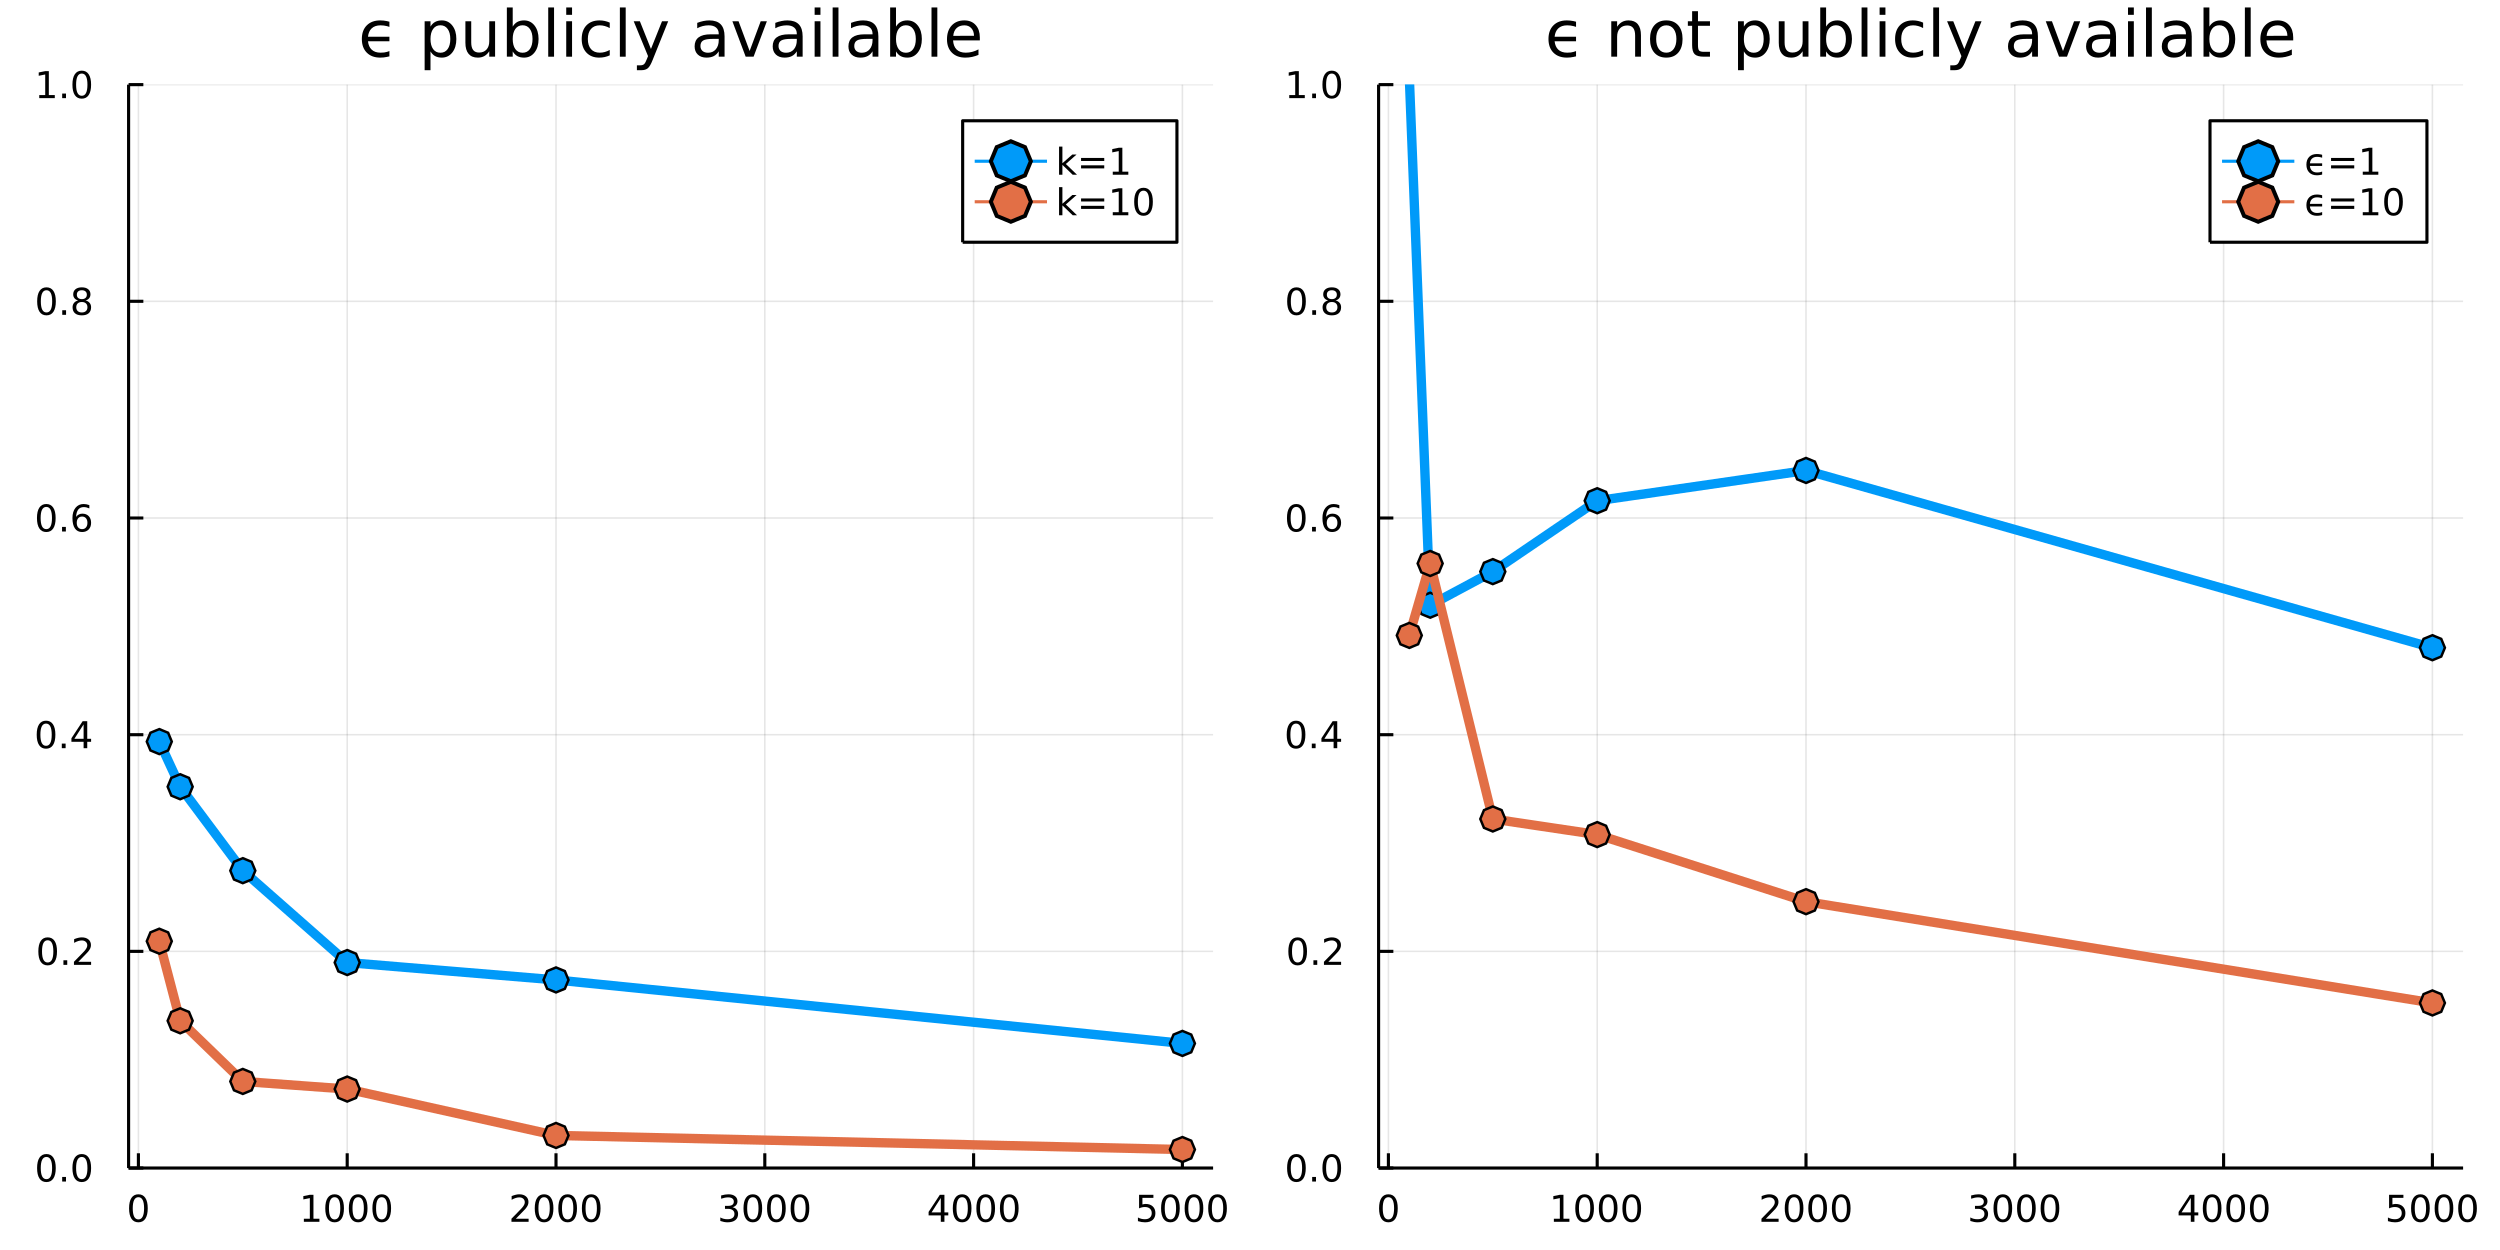<?xml version="1.0" encoding="utf-8"?>
<svg xmlns="http://www.w3.org/2000/svg" xmlns:xlink="http://www.w3.org/1999/xlink" width="800" height="400" viewBox="0 0 3200 1600">
<rect x="0" y="0" width="3200" height="1600" fill="#333333" stroke="none"/>
<defs>
  <clipPath id="clip460">
    <rect x="0" y="0" width="3200" height="1600"/>
  </clipPath>
</defs>
<path clip-path="url(#clip460)" d="
M0 1600 L3200 1600 L3200 0 L0 0  Z
  " fill="#ffffff" fill-rule="evenodd" fill-opacity="1"/>
<defs>
  <clipPath id="clip461">
    <rect x="640" y="0" width="2241" height="1600"/>
  </clipPath>
</defs>
<path clip-path="url(#clip460)" d="
M164.598 1495.09 L1552.76 1495.09 L1552.76 108.352 L164.598 108.352  Z
  " fill="#ffffff" fill-rule="evenodd" fill-opacity="1"/>
<defs>
  <clipPath id="clip462">
    <rect x="164" y="108" width="1389" height="1388"/>
  </clipPath>
</defs>
<polyline clip-path="url(#clip462)" style="stroke:#000000; stroke-linecap:butt; stroke-linejoin:round; stroke-width:2; stroke-opacity:0.1; fill:none" points="
  177.16,1495.09 177.16,108.352 
  "/>
<polyline clip-path="url(#clip462)" style="stroke:#000000; stroke-linecap:butt; stroke-linejoin:round; stroke-width:2; stroke-opacity:0.1; fill:none" points="
  444.421,1495.09 444.421,108.352 
  "/>
<polyline clip-path="url(#clip462)" style="stroke:#000000; stroke-linecap:butt; stroke-linejoin:round; stroke-width:2; stroke-opacity:0.1; fill:none" points="
  711.683,1495.09 711.683,108.352 
  "/>
<polyline clip-path="url(#clip462)" style="stroke:#000000; stroke-linecap:butt; stroke-linejoin:round; stroke-width:2; stroke-opacity:0.1; fill:none" points="
  978.945,1495.09 978.945,108.352 
  "/>
<polyline clip-path="url(#clip462)" style="stroke:#000000; stroke-linecap:butt; stroke-linejoin:round; stroke-width:2; stroke-opacity:0.1; fill:none" points="
  1246.21,1495.09 1246.21,108.352 
  "/>
<polyline clip-path="url(#clip462)" style="stroke:#000000; stroke-linecap:butt; stroke-linejoin:round; stroke-width:2; stroke-opacity:0.1; fill:none" points="
  1513.47,1495.09 1513.47,108.352 
  "/>
<polyline clip-path="url(#clip460)" style="stroke:#000000; stroke-linecap:butt; stroke-linejoin:round; stroke-width:4; stroke-opacity:1; fill:none" points="
  164.598,1495.09 1552.76,1495.09 
  "/>
<polyline clip-path="url(#clip460)" style="stroke:#000000; stroke-linecap:butt; stroke-linejoin:round; stroke-width:4; stroke-opacity:1; fill:none" points="
  177.16,1495.09 177.16,1476.19 
  "/>
<polyline clip-path="url(#clip460)" style="stroke:#000000; stroke-linecap:butt; stroke-linejoin:round; stroke-width:4; stroke-opacity:1; fill:none" points="
  444.421,1495.09 444.421,1476.19 
  "/>
<polyline clip-path="url(#clip460)" style="stroke:#000000; stroke-linecap:butt; stroke-linejoin:round; stroke-width:4; stroke-opacity:1; fill:none" points="
  711.683,1495.09 711.683,1476.19 
  "/>
<polyline clip-path="url(#clip460)" style="stroke:#000000; stroke-linecap:butt; stroke-linejoin:round; stroke-width:4; stroke-opacity:1; fill:none" points="
  978.945,1495.09 978.945,1476.19 
  "/>
<polyline clip-path="url(#clip460)" style="stroke:#000000; stroke-linecap:butt; stroke-linejoin:round; stroke-width:4; stroke-opacity:1; fill:none" points="
  1246.21,1495.09 1246.21,1476.19 
  "/>
<polyline clip-path="url(#clip460)" style="stroke:#000000; stroke-linecap:butt; stroke-linejoin:round; stroke-width:4; stroke-opacity:1; fill:none" points="
  1513.47,1495.09 1513.47,1476.19 
  "/>
<path clip-path="url(#clip460)" d="M177.16 1532.41 Q173.548 1532.41 171.72 1535.97 Q169.914 1539.51 169.914 1546.64 Q169.914 1553.75 171.72 1557.31 Q173.548 1560.86 177.16 1560.86 Q180.794 1560.86 182.599 1557.31 Q184.428 1553.75 184.428 1546.64 Q184.428 1539.51 182.599 1535.97 Q180.794 1532.41 177.16 1532.41 M177.16 1528.7 Q182.97 1528.7 186.025 1533.31 Q189.104 1537.89 189.104 1546.64 Q189.104 1555.37 186.025 1559.98 Q182.97 1564.56 177.16 1564.56 Q171.349 1564.56 168.271 1559.98 Q165.215 1555.37 165.215 1546.64 Q165.215 1537.89 168.271 1533.31 Q171.349 1528.7 177.16 1528.7 Z" fill="#000000" fill-rule="evenodd" fill-opacity="1" /><path clip-path="url(#clip460)" d="M388.947 1559.95 L396.586 1559.95 L396.586 1533.59 L388.276 1535.25 L388.276 1530.99 L396.54 1529.33 L401.216 1529.33 L401.216 1559.95 L408.854 1559.95 L408.854 1563.89 L388.947 1563.89 L388.947 1559.95 Z" fill="#000000" fill-rule="evenodd" fill-opacity="1" /><path clip-path="url(#clip460)" d="M428.299 1532.41 Q424.688 1532.41 422.859 1535.97 Q421.053 1539.51 421.053 1546.64 Q421.053 1553.75 422.859 1557.31 Q424.688 1560.86 428.299 1560.86 Q431.933 1560.86 433.739 1557.31 Q435.567 1553.75 435.567 1546.64 Q435.567 1539.51 433.739 1535.97 Q431.933 1532.41 428.299 1532.41 M428.299 1528.7 Q434.109 1528.7 437.164 1533.31 Q440.243 1537.89 440.243 1546.64 Q440.243 1555.37 437.164 1559.98 Q434.109 1564.56 428.299 1564.56 Q422.489 1564.56 419.41 1559.98 Q416.354 1555.37 416.354 1546.64 Q416.354 1537.89 419.41 1533.31 Q422.489 1528.7 428.299 1528.7 Z" fill="#000000" fill-rule="evenodd" fill-opacity="1" /><path clip-path="url(#clip460)" d="M458.461 1532.41 Q454.85 1532.41 453.021 1535.97 Q451.215 1539.51 451.215 1546.64 Q451.215 1553.75 453.021 1557.31 Q454.85 1560.86 458.461 1560.86 Q462.095 1560.86 463.9 1557.31 Q465.729 1553.75 465.729 1546.64 Q465.729 1539.51 463.9 1535.97 Q462.095 1532.41 458.461 1532.41 M458.461 1528.7 Q464.271 1528.7 467.326 1533.31 Q470.405 1537.89 470.405 1546.64 Q470.405 1555.37 467.326 1559.98 Q464.271 1564.56 458.461 1564.56 Q452.65 1564.56 449.572 1559.98 Q446.516 1555.37 446.516 1546.64 Q446.516 1537.89 449.572 1533.31 Q452.65 1528.7 458.461 1528.7 Z" fill="#000000" fill-rule="evenodd" fill-opacity="1" /><path clip-path="url(#clip460)" d="M488.622 1532.41 Q485.011 1532.41 483.183 1535.97 Q481.377 1539.51 481.377 1546.64 Q481.377 1553.75 483.183 1557.31 Q485.011 1560.86 488.622 1560.86 Q492.257 1560.86 494.062 1557.31 Q495.891 1553.75 495.891 1546.64 Q495.891 1539.51 494.062 1535.97 Q492.257 1532.41 488.622 1532.41 M488.622 1528.7 Q494.433 1528.7 497.488 1533.31 Q500.567 1537.89 500.567 1546.64 Q500.567 1555.37 497.488 1559.98 Q494.433 1564.56 488.622 1564.56 Q482.812 1564.56 479.734 1559.98 Q476.678 1555.37 476.678 1546.64 Q476.678 1537.89 479.734 1533.31 Q482.812 1528.7 488.622 1528.7 Z" fill="#000000" fill-rule="evenodd" fill-opacity="1" /><path clip-path="url(#clip460)" d="M660.294 1559.95 L676.614 1559.95 L676.614 1563.89 L654.67 1563.89 L654.67 1559.95 Q657.332 1557.2 661.915 1552.57 Q666.521 1547.92 667.702 1546.57 Q669.947 1544.05 670.827 1542.31 Q671.73 1540.55 671.73 1538.86 Q671.73 1536.11 669.785 1534.37 Q667.864 1532.64 664.762 1532.64 Q662.563 1532.64 660.109 1533.4 Q657.679 1534.17 654.901 1535.72 L654.901 1530.99 Q657.725 1529.86 660.179 1529.28 Q662.632 1528.7 664.669 1528.7 Q670.04 1528.7 673.234 1531.39 Q676.429 1534.07 676.429 1538.56 Q676.429 1540.69 675.618 1542.61 Q674.831 1544.51 672.725 1547.11 Q672.146 1547.78 669.044 1550.99 Q665.943 1554.19 660.294 1559.95 Z" fill="#000000" fill-rule="evenodd" fill-opacity="1" /><path clip-path="url(#clip460)" d="M696.429 1532.41 Q692.817 1532.41 690.989 1535.97 Q689.183 1539.51 689.183 1546.64 Q689.183 1553.75 690.989 1557.31 Q692.817 1560.86 696.429 1560.86 Q700.063 1560.86 701.868 1557.31 Q703.697 1553.75 703.697 1546.64 Q703.697 1539.51 701.868 1535.97 Q700.063 1532.41 696.429 1532.41 M696.429 1528.7 Q702.239 1528.7 705.294 1533.31 Q708.373 1537.89 708.373 1546.64 Q708.373 1555.37 705.294 1559.98 Q702.239 1564.56 696.429 1564.56 Q690.618 1564.56 687.54 1559.98 Q684.484 1555.37 684.484 1546.64 Q684.484 1537.89 687.54 1533.31 Q690.618 1528.7 696.429 1528.7 Z" fill="#000000" fill-rule="evenodd" fill-opacity="1" /><path clip-path="url(#clip460)" d="M726.59 1532.41 Q722.979 1532.41 721.151 1535.97 Q719.345 1539.51 719.345 1546.64 Q719.345 1553.75 721.151 1557.31 Q722.979 1560.86 726.59 1560.86 Q730.225 1560.86 732.03 1557.31 Q733.859 1553.75 733.859 1546.64 Q733.859 1539.51 732.03 1535.97 Q730.225 1532.41 726.59 1532.41 M726.59 1528.7 Q732.401 1528.7 735.456 1533.31 Q738.535 1537.89 738.535 1546.64 Q738.535 1555.37 735.456 1559.98 Q732.401 1564.56 726.59 1564.56 Q720.78 1564.56 717.702 1559.98 Q714.646 1555.37 714.646 1546.64 Q714.646 1537.89 717.702 1533.31 Q720.78 1528.7 726.59 1528.7 Z" fill="#000000" fill-rule="evenodd" fill-opacity="1" /><path clip-path="url(#clip460)" d="M756.752 1532.41 Q753.141 1532.41 751.313 1535.97 Q749.507 1539.51 749.507 1546.64 Q749.507 1553.75 751.313 1557.31 Q753.141 1560.86 756.752 1560.86 Q760.387 1560.86 762.192 1557.31 Q764.021 1553.75 764.021 1546.64 Q764.021 1539.51 762.192 1535.97 Q760.387 1532.41 756.752 1532.41 M756.752 1528.7 Q762.562 1528.7 765.618 1533.31 Q768.697 1537.89 768.697 1546.64 Q768.697 1555.37 765.618 1559.98 Q762.562 1564.56 756.752 1564.56 Q750.942 1564.56 747.863 1559.98 Q744.808 1555.37 744.808 1546.64 Q744.808 1537.89 747.863 1533.31 Q750.942 1528.7 756.752 1528.7 Z" fill="#000000" fill-rule="evenodd" fill-opacity="1" /><path clip-path="url(#clip460)" d="M937.626 1545.25 Q940.982 1545.97 942.857 1548.24 Q944.755 1550.51 944.755 1553.84 Q944.755 1558.96 941.237 1561.76 Q937.718 1564.56 931.237 1564.56 Q929.061 1564.56 926.746 1564.12 Q924.454 1563.7 922.001 1562.85 L922.001 1558.33 Q923.945 1559.47 926.26 1560.05 Q928.575 1560.62 931.098 1560.62 Q935.496 1560.62 937.788 1558.89 Q940.102 1557.15 940.102 1553.84 Q940.102 1550.79 937.95 1549.07 Q935.82 1547.34 932.001 1547.34 L927.973 1547.34 L927.973 1543.49 L932.186 1543.49 Q935.635 1543.49 937.464 1542.13 Q939.292 1540.74 939.292 1538.15 Q939.292 1535.49 937.394 1534.07 Q935.519 1532.64 932.001 1532.64 Q930.079 1532.64 927.88 1533.05 Q925.681 1533.47 923.042 1534.35 L923.042 1530.18 Q925.704 1529.44 928.019 1529.07 Q930.357 1528.7 932.417 1528.7 Q937.741 1528.7 940.843 1531.13 Q943.945 1533.54 943.945 1537.66 Q943.945 1540.53 942.302 1542.52 Q940.658 1544.49 937.626 1545.25 Z" fill="#000000" fill-rule="evenodd" fill-opacity="1" /><path clip-path="url(#clip460)" d="M963.621 1532.41 Q960.01 1532.41 958.181 1535.97 Q956.376 1539.51 956.376 1546.64 Q956.376 1553.75 958.181 1557.31 Q960.01 1560.86 963.621 1560.86 Q967.255 1560.86 969.061 1557.31 Q970.889 1553.75 970.889 1546.64 Q970.889 1539.51 969.061 1535.97 Q967.255 1532.41 963.621 1532.41 M963.621 1528.7 Q969.431 1528.7 972.487 1533.31 Q975.565 1537.89 975.565 1546.64 Q975.565 1555.37 972.487 1559.98 Q969.431 1564.56 963.621 1564.56 Q957.811 1564.56 954.732 1559.98 Q951.676 1555.37 951.676 1546.64 Q951.676 1537.89 954.732 1533.31 Q957.811 1528.7 963.621 1528.7 Z" fill="#000000" fill-rule="evenodd" fill-opacity="1" /><path clip-path="url(#clip460)" d="M993.783 1532.41 Q990.172 1532.41 988.343 1535.97 Q986.537 1539.51 986.537 1546.64 Q986.537 1553.75 988.343 1557.31 Q990.172 1560.86 993.783 1560.86 Q997.417 1560.86 999.223 1557.31 Q1001.05 1553.75 1001.05 1546.64 Q1001.05 1539.51 999.223 1535.97 Q997.417 1532.41 993.783 1532.41 M993.783 1528.7 Q999.593 1528.7 1002.65 1533.31 Q1005.73 1537.89 1005.73 1546.64 Q1005.73 1555.37 1002.65 1559.98 Q999.593 1564.56 993.783 1564.56 Q987.973 1564.56 984.894 1559.98 Q981.838 1555.37 981.838 1546.64 Q981.838 1537.89 984.894 1533.31 Q987.973 1528.7 993.783 1528.7 Z" fill="#000000" fill-rule="evenodd" fill-opacity="1" /><path clip-path="url(#clip460)" d="M1023.94 1532.41 Q1020.33 1532.41 1018.5 1535.97 Q1016.7 1539.51 1016.7 1546.64 Q1016.7 1553.75 1018.5 1557.31 Q1020.33 1560.86 1023.94 1560.86 Q1027.58 1560.86 1029.38 1557.31 Q1031.21 1553.75 1031.21 1546.64 Q1031.21 1539.51 1029.38 1535.97 Q1027.58 1532.41 1023.94 1532.41 M1023.94 1528.7 Q1029.75 1528.7 1032.81 1533.31 Q1035.89 1537.89 1035.89 1546.64 Q1035.89 1555.37 1032.81 1559.98 Q1029.75 1564.56 1023.94 1564.56 Q1018.13 1564.56 1015.06 1559.98 Q1012 1555.37 1012 1546.64 Q1012 1537.89 1015.06 1533.31 Q1018.13 1528.7 1023.94 1528.7 Z" fill="#000000" fill-rule="evenodd" fill-opacity="1" /><path clip-path="url(#clip460)" d="M1204.22 1533.4 L1192.41 1551.85 L1204.22 1551.85 L1204.22 1533.4 M1202.99 1529.33 L1208.87 1529.33 L1208.87 1551.85 L1213.8 1551.85 L1213.8 1555.74 L1208.87 1555.74 L1208.87 1563.89 L1204.22 1563.89 L1204.22 1555.74 L1188.61 1555.74 L1188.61 1551.23 L1202.99 1529.33 Z" fill="#000000" fill-rule="evenodd" fill-opacity="1" /><path clip-path="url(#clip460)" d="M1231.53 1532.41 Q1227.92 1532.41 1226.09 1535.97 Q1224.29 1539.51 1224.29 1546.64 Q1224.29 1553.75 1226.09 1557.31 Q1227.92 1560.86 1231.53 1560.86 Q1235.17 1560.86 1236.97 1557.31 Q1238.8 1553.75 1238.8 1546.64 Q1238.8 1539.51 1236.97 1535.97 Q1235.17 1532.41 1231.53 1532.41 M1231.53 1528.7 Q1237.34 1528.7 1240.4 1533.31 Q1243.48 1537.89 1243.48 1546.64 Q1243.48 1555.37 1240.4 1559.98 Q1237.34 1564.56 1231.53 1564.56 Q1225.72 1564.56 1222.64 1559.98 Q1219.59 1555.37 1219.59 1546.64 Q1219.59 1537.89 1222.64 1533.31 Q1225.72 1528.7 1231.53 1528.7 Z" fill="#000000" fill-rule="evenodd" fill-opacity="1" /><path clip-path="url(#clip460)" d="M1261.69 1532.41 Q1258.08 1532.41 1256.25 1535.97 Q1254.45 1539.51 1254.45 1546.64 Q1254.45 1553.75 1256.25 1557.31 Q1258.08 1560.86 1261.69 1560.86 Q1265.33 1560.86 1267.13 1557.31 Q1268.96 1553.75 1268.96 1546.64 Q1268.96 1539.51 1267.13 1535.97 Q1265.33 1532.41 1261.69 1532.41 M1261.69 1528.7 Q1267.5 1528.7 1270.56 1533.31 Q1273.64 1537.89 1273.64 1546.64 Q1273.64 1555.37 1270.56 1559.98 Q1267.5 1564.56 1261.69 1564.56 Q1255.88 1564.56 1252.8 1559.98 Q1249.75 1555.37 1249.75 1546.64 Q1249.75 1537.89 1252.8 1533.31 Q1255.88 1528.7 1261.69 1528.7 Z" fill="#000000" fill-rule="evenodd" fill-opacity="1" /><path clip-path="url(#clip460)" d="M1291.85 1532.41 Q1288.24 1532.41 1286.41 1535.97 Q1284.61 1539.51 1284.61 1546.64 Q1284.61 1553.75 1286.41 1557.31 Q1288.24 1560.86 1291.85 1560.86 Q1295.49 1560.86 1297.29 1557.31 Q1299.12 1553.75 1299.12 1546.64 Q1299.12 1539.51 1297.29 1535.97 Q1295.49 1532.41 1291.85 1532.41 M1291.85 1528.7 Q1297.66 1528.7 1300.72 1533.31 Q1303.8 1537.89 1303.8 1546.64 Q1303.8 1555.37 1300.72 1559.98 Q1297.66 1564.56 1291.85 1564.56 Q1286.04 1564.56 1282.97 1559.98 Q1279.91 1555.37 1279.91 1546.64 Q1279.91 1537.89 1282.97 1533.31 Q1286.04 1528.7 1291.85 1528.7 Z" fill="#000000" fill-rule="evenodd" fill-opacity="1" /><path clip-path="url(#clip460)" d="M1458.01 1529.33 L1476.36 1529.33 L1476.36 1533.26 L1462.29 1533.26 L1462.29 1541.74 Q1463.31 1541.39 1464.33 1541.23 Q1465.34 1541.04 1466.36 1541.04 Q1472.15 1541.04 1475.53 1544.21 Q1478.91 1547.38 1478.91 1552.8 Q1478.91 1558.38 1475.44 1561.48 Q1471.96 1564.56 1465.64 1564.56 Q1463.47 1564.56 1461.2 1564.19 Q1458.95 1563.82 1456.55 1563.08 L1456.55 1558.38 Q1458.63 1559.51 1460.85 1560.07 Q1463.08 1560.62 1465.55 1560.62 Q1469.56 1560.62 1471.89 1558.52 Q1474.23 1556.41 1474.23 1552.8 Q1474.23 1549.19 1471.89 1547.08 Q1469.56 1544.98 1465.55 1544.98 Q1463.68 1544.98 1461.8 1545.39 Q1459.95 1545.81 1458.01 1546.69 L1458.01 1529.33 Z" fill="#000000" fill-rule="evenodd" fill-opacity="1" /><path clip-path="url(#clip460)" d="M1498.12 1532.41 Q1494.51 1532.41 1492.68 1535.97 Q1490.88 1539.51 1490.88 1546.64 Q1490.88 1553.75 1492.68 1557.31 Q1494.51 1560.86 1498.12 1560.86 Q1501.76 1560.86 1503.56 1557.31 Q1505.39 1553.75 1505.39 1546.64 Q1505.39 1539.51 1503.56 1535.97 Q1501.76 1532.41 1498.12 1532.41 M1498.12 1528.7 Q1503.93 1528.7 1506.99 1533.31 Q1510.07 1537.89 1510.07 1546.64 Q1510.07 1555.37 1506.99 1559.98 Q1503.93 1564.56 1498.12 1564.56 Q1492.31 1564.56 1489.23 1559.98 Q1486.18 1555.37 1486.18 1546.64 Q1486.18 1537.89 1489.23 1533.31 Q1492.31 1528.7 1498.12 1528.7 Z" fill="#000000" fill-rule="evenodd" fill-opacity="1" /><path clip-path="url(#clip460)" d="M1528.28 1532.41 Q1524.67 1532.41 1522.84 1535.97 Q1521.04 1539.51 1521.04 1546.64 Q1521.04 1553.75 1522.84 1557.31 Q1524.67 1560.86 1528.28 1560.86 Q1531.92 1560.86 1533.72 1557.31 Q1535.55 1553.75 1535.55 1546.64 Q1535.55 1539.51 1533.72 1535.97 Q1531.92 1532.41 1528.28 1532.41 M1528.28 1528.7 Q1534.09 1528.7 1537.15 1533.31 Q1540.23 1537.89 1540.23 1546.64 Q1540.23 1555.37 1537.15 1559.98 Q1534.09 1564.56 1528.28 1564.56 Q1522.47 1564.56 1519.39 1559.98 Q1516.34 1555.37 1516.34 1546.64 Q1516.34 1537.89 1519.39 1533.31 Q1522.47 1528.7 1528.28 1528.7 Z" fill="#000000" fill-rule="evenodd" fill-opacity="1" /><path clip-path="url(#clip460)" d="M1558.45 1532.41 Q1554.83 1532.41 1553.01 1535.97 Q1551.2 1539.51 1551.2 1546.64 Q1551.2 1553.75 1553.01 1557.31 Q1554.83 1560.86 1558.45 1560.86 Q1562.08 1560.86 1563.88 1557.31 Q1565.71 1553.75 1565.71 1546.64 Q1565.71 1539.51 1563.88 1535.97 Q1562.08 1532.41 1558.45 1532.41 M1558.45 1528.7 Q1564.26 1528.7 1567.31 1533.31 Q1570.39 1537.89 1570.39 1546.64 Q1570.39 1555.37 1567.31 1559.98 Q1564.26 1564.56 1558.45 1564.56 Q1552.63 1564.56 1549.56 1559.98 Q1546.5 1555.37 1546.5 1546.64 Q1546.5 1537.89 1549.56 1533.31 Q1552.63 1528.7 1558.45 1528.7 Z" fill="#000000" fill-rule="evenodd" fill-opacity="1" /><polyline clip-path="url(#clip462)" style="stroke:#000000; stroke-linecap:butt; stroke-linejoin:round; stroke-width:2; stroke-opacity:0.1; fill:none" points="
  164.598,1495.09 1552.76,1495.09 
  "/>
<polyline clip-path="url(#clip462)" style="stroke:#000000; stroke-linecap:butt; stroke-linejoin:round; stroke-width:2; stroke-opacity:0.1; fill:none" points="
  164.598,1217.74 1552.76,1217.74 
  "/>
<polyline clip-path="url(#clip462)" style="stroke:#000000; stroke-linecap:butt; stroke-linejoin:round; stroke-width:2; stroke-opacity:0.1; fill:none" points="
  164.598,940.394 1552.76,940.394 
  "/>
<polyline clip-path="url(#clip462)" style="stroke:#000000; stroke-linecap:butt; stroke-linejoin:round; stroke-width:2; stroke-opacity:0.1; fill:none" points="
  164.598,663.046 1552.76,663.046 
  "/>
<polyline clip-path="url(#clip462)" style="stroke:#000000; stroke-linecap:butt; stroke-linejoin:round; stroke-width:2; stroke-opacity:0.1; fill:none" points="
  164.598,385.699 1552.76,385.699 
  "/>
<polyline clip-path="url(#clip462)" style="stroke:#000000; stroke-linecap:butt; stroke-linejoin:round; stroke-width:2; stroke-opacity:0.1; fill:none" points="
  164.598,108.352 1552.76,108.352 
  "/>
<polyline clip-path="url(#clip460)" style="stroke:#000000; stroke-linecap:butt; stroke-linejoin:round; stroke-width:4; stroke-opacity:1; fill:none" points="
  164.598,1495.09 164.598,108.352 
  "/>
<polyline clip-path="url(#clip460)" style="stroke:#000000; stroke-linecap:butt; stroke-linejoin:round; stroke-width:4; stroke-opacity:1; fill:none" points="
  164.598,1495.09 183.496,1495.09 
  "/>
<polyline clip-path="url(#clip460)" style="stroke:#000000; stroke-linecap:butt; stroke-linejoin:round; stroke-width:4; stroke-opacity:1; fill:none" points="
  164.598,1217.74 183.496,1217.74 
  "/>
<polyline clip-path="url(#clip460)" style="stroke:#000000; stroke-linecap:butt; stroke-linejoin:round; stroke-width:4; stroke-opacity:1; fill:none" points="
  164.598,940.394 183.496,940.394 
  "/>
<polyline clip-path="url(#clip460)" style="stroke:#000000; stroke-linecap:butt; stroke-linejoin:round; stroke-width:4; stroke-opacity:1; fill:none" points="
  164.598,663.046 183.496,663.046 
  "/>
<polyline clip-path="url(#clip460)" style="stroke:#000000; stroke-linecap:butt; stroke-linejoin:round; stroke-width:4; stroke-opacity:1; fill:none" points="
  164.598,385.699 183.496,385.699 
  "/>
<polyline clip-path="url(#clip460)" style="stroke:#000000; stroke-linecap:butt; stroke-linejoin:round; stroke-width:4; stroke-opacity:1; fill:none" points="
  164.598,108.352 183.496,108.352 
  "/>
<path clip-path="url(#clip460)" d="M59.423 1480.89 Q55.812 1480.89 53.983 1484.45 Q52.177 1487.99 52.177 1495.12 Q52.177 1502.23 53.983 1505.79 Q55.812 1509.34 59.423 1509.34 Q63.057 1509.34 64.862 1505.79 Q66.691 1502.23 66.691 1495.12 Q66.691 1487.99 64.862 1484.45 Q63.057 1480.89 59.423 1480.89 M59.423 1477.18 Q65.233 1477.18 68.288 1481.79 Q71.367 1486.37 71.367 1495.12 Q71.367 1503.85 68.288 1508.46 Q65.233 1513.04 59.423 1513.04 Q53.612 1513.04 50.534 1508.46 Q47.478 1503.85 47.478 1495.12 Q47.478 1486.37 50.534 1481.79 Q53.612 1477.18 59.423 1477.18 Z" fill="#000000" fill-rule="evenodd" fill-opacity="1" /><path clip-path="url(#clip460)" d="M79.585 1506.49 L84.469 1506.49 L84.469 1512.37 L79.585 1512.37 L79.585 1506.49 Z" fill="#000000" fill-rule="evenodd" fill-opacity="1" /><path clip-path="url(#clip460)" d="M104.654 1480.89 Q101.043 1480.89 99.214 1484.45 Q97.409 1487.99 97.409 1495.12 Q97.409 1502.23 99.214 1505.79 Q101.043 1509.34 104.654 1509.34 Q108.288 1509.34 110.094 1505.79 Q111.922 1502.23 111.922 1495.12 Q111.922 1487.99 110.094 1484.45 Q108.288 1480.89 104.654 1480.89 M104.654 1477.18 Q110.464 1477.18 113.52 1481.79 Q116.598 1486.37 116.598 1495.12 Q116.598 1503.85 113.52 1508.46 Q110.464 1513.04 104.654 1513.04 Q98.844 1513.04 95.765 1508.46 Q92.71 1503.85 92.71 1495.12 Q92.71 1486.37 95.765 1481.79 Q98.844 1477.18 104.654 1477.18 Z" fill="#000000" fill-rule="evenodd" fill-opacity="1" /><path clip-path="url(#clip460)" d="M61.02 1203.54 Q57.409 1203.54 55.58 1207.1 Q53.775 1210.65 53.775 1217.78 Q53.775 1224.88 55.58 1228.45 Q57.409 1231.99 61.02 1231.99 Q64.654 1231.99 66.46 1228.45 Q68.288 1224.88 68.288 1217.78 Q68.288 1210.65 66.46 1207.1 Q64.654 1203.54 61.02 1203.54 M61.02 1199.84 Q66.83 1199.84 69.885 1204.44 Q72.964 1209.03 72.964 1217.78 Q72.964 1226.5 69.885 1231.11 Q66.83 1235.69 61.02 1235.69 Q55.21 1235.69 52.131 1231.11 Q49.075 1226.5 49.075 1217.78 Q49.075 1209.03 52.131 1204.44 Q55.21 1199.84 61.02 1199.84 Z" fill="#000000" fill-rule="evenodd" fill-opacity="1" /><path clip-path="url(#clip460)" d="M81.182 1229.14 L86.066 1229.14 L86.066 1235.02 L81.182 1235.02 L81.182 1229.14 Z" fill="#000000" fill-rule="evenodd" fill-opacity="1" /><path clip-path="url(#clip460)" d="M100.279 1231.09 L116.598 1231.09 L116.598 1235.02 L94.654 1235.02 L94.654 1231.09 Q97.316 1228.33 101.899 1223.7 Q106.506 1219.05 107.686 1217.71 Q109.932 1215.18 110.811 1213.45 Q111.714 1211.69 111.714 1210 Q111.714 1207.24 109.77 1205.51 Q107.848 1203.77 104.746 1203.77 Q102.547 1203.77 100.094 1204.53 Q97.663 1205.3 94.885 1206.85 L94.885 1202.13 Q97.709 1200.99 100.163 1200.41 Q102.617 1199.84 104.654 1199.84 Q110.024 1199.84 113.219 1202.52 Q116.413 1205.21 116.413 1209.7 Q116.413 1211.83 115.603 1213.75 Q114.816 1215.65 112.709 1218.24 Q112.131 1218.91 109.029 1222.13 Q105.927 1225.32 100.279 1231.09 Z" fill="#000000" fill-rule="evenodd" fill-opacity="1" /><path clip-path="url(#clip460)" d="M58.937 926.192 Q55.325 926.192 53.497 929.757 Q51.691 933.299 51.691 940.428 Q51.691 947.535 53.497 951.1 Q55.325 954.641 58.937 954.641 Q62.571 954.641 64.376 951.1 Q66.205 947.535 66.205 940.428 Q66.205 933.299 64.376 929.757 Q62.571 926.192 58.937 926.192 M58.937 922.489 Q64.747 922.489 67.802 927.095 Q70.881 931.678 70.881 940.428 Q70.881 949.155 67.802 953.762 Q64.747 958.345 58.937 958.345 Q53.126 958.345 50.048 953.762 Q46.992 949.155 46.992 940.428 Q46.992 931.678 50.048 927.095 Q53.126 922.489 58.937 922.489 Z" fill="#000000" fill-rule="evenodd" fill-opacity="1" /><path clip-path="url(#clip460)" d="M79.098 951.794 L83.983 951.794 L83.983 957.674 L79.098 957.674 L79.098 951.794 Z" fill="#000000" fill-rule="evenodd" fill-opacity="1" /><path clip-path="url(#clip460)" d="M107.015 927.188 L95.21 945.637 L107.015 945.637 L107.015 927.188 M105.788 923.114 L111.668 923.114 L111.668 945.637 L116.598 945.637 L116.598 949.525 L111.668 949.525 L111.668 957.674 L107.015 957.674 L107.015 949.525 L91.413 949.525 L91.413 945.012 L105.788 923.114 Z" fill="#000000" fill-rule="evenodd" fill-opacity="1" /><path clip-path="url(#clip460)" d="M59.261 648.845 Q55.65 648.845 53.821 652.41 Q52.015 655.952 52.015 663.081 Q52.015 670.188 53.821 673.752 Q55.65 677.294 59.261 677.294 Q62.895 677.294 64.7 673.752 Q66.529 670.188 66.529 663.081 Q66.529 655.952 64.7 652.41 Q62.895 648.845 59.261 648.845 M59.261 645.141 Q65.071 645.141 68.126 649.748 Q71.205 654.331 71.205 663.081 Q71.205 671.808 68.126 676.414 Q65.071 680.998 59.261 680.998 Q53.45 680.998 50.372 676.414 Q47.316 671.808 47.316 663.081 Q47.316 654.331 50.372 649.748 Q53.45 645.141 59.261 645.141 Z" fill="#000000" fill-rule="evenodd" fill-opacity="1" /><path clip-path="url(#clip460)" d="M79.422 674.447 L84.307 674.447 L84.307 680.326 L79.422 680.326 L79.422 674.447 Z" fill="#000000" fill-rule="evenodd" fill-opacity="1" /><path clip-path="url(#clip460)" d="M105.071 661.183 Q101.922 661.183 100.071 663.336 Q98.242 665.489 98.242 669.239 Q98.242 672.965 100.071 675.141 Q101.922 677.294 105.071 677.294 Q108.219 677.294 110.047 675.141 Q111.899 672.965 111.899 669.239 Q111.899 665.489 110.047 663.336 Q108.219 661.183 105.071 661.183 M114.353 646.53 L114.353 650.79 Q112.594 649.956 110.788 649.516 Q109.006 649.077 107.246 649.077 Q102.617 649.077 100.163 652.202 Q97.733 655.327 97.385 661.646 Q98.751 659.632 100.811 658.567 Q102.871 657.479 105.348 657.479 Q110.557 657.479 113.566 660.651 Q116.598 663.799 116.598 669.239 Q116.598 674.563 113.45 677.78 Q110.302 680.998 105.071 680.998 Q99.075 680.998 95.904 676.414 Q92.733 671.808 92.733 663.081 Q92.733 654.887 96.621 650.026 Q100.51 645.141 107.061 645.141 Q108.82 645.141 110.603 645.489 Q112.408 645.836 114.353 646.53 Z" fill="#000000" fill-rule="evenodd" fill-opacity="1" /><path clip-path="url(#clip460)" d="M59.515 371.498 Q55.904 371.498 54.075 375.063 Q52.27 378.604 52.27 385.734 Q52.27 392.84 54.075 396.405 Q55.904 399.947 59.515 399.947 Q63.149 399.947 64.955 396.405 Q66.784 392.84 66.784 385.734 Q66.784 378.604 64.955 375.063 Q63.149 371.498 59.515 371.498 M59.515 367.794 Q65.325 367.794 68.381 372.401 Q71.46 376.984 71.46 385.734 Q71.46 394.461 68.381 399.067 Q65.325 403.651 59.515 403.651 Q53.705 403.651 50.626 399.067 Q47.571 394.461 47.571 385.734 Q47.571 376.984 50.626 372.401 Q53.705 367.794 59.515 367.794 Z" fill="#000000" fill-rule="evenodd" fill-opacity="1" /><path clip-path="url(#clip460)" d="M79.677 397.1 L84.561 397.1 L84.561 402.979 L79.677 402.979 L79.677 397.1 Z" fill="#000000" fill-rule="evenodd" fill-opacity="1" /><path clip-path="url(#clip460)" d="M104.746 386.567 Q101.413 386.567 99.492 388.35 Q97.594 390.132 97.594 393.257 Q97.594 396.382 99.492 398.164 Q101.413 399.947 104.746 399.947 Q108.08 399.947 110.001 398.164 Q111.922 396.359 111.922 393.257 Q111.922 390.132 110.001 388.35 Q108.103 386.567 104.746 386.567 M100.071 384.577 Q97.061 383.836 95.371 381.776 Q93.705 379.716 93.705 376.753 Q93.705 372.609 96.645 370.202 Q99.608 367.794 104.746 367.794 Q109.908 367.794 112.848 370.202 Q115.788 372.609 115.788 376.753 Q115.788 379.716 114.098 381.776 Q112.432 383.836 109.445 384.577 Q112.825 385.364 114.7 387.655 Q116.598 389.947 116.598 393.257 Q116.598 398.28 113.52 400.965 Q110.464 403.651 104.746 403.651 Q99.029 403.651 95.95 400.965 Q92.895 398.28 92.895 393.257 Q92.895 389.947 94.793 387.655 Q96.691 385.364 100.071 384.577 M98.358 377.192 Q98.358 379.878 100.024 381.382 Q101.714 382.887 104.746 382.887 Q107.756 382.887 109.445 381.382 Q111.158 379.878 111.158 377.192 Q111.158 374.507 109.445 373.003 Q107.756 371.498 104.746 371.498 Q101.714 371.498 100.024 373.003 Q98.358 374.507 98.358 377.192 Z" fill="#000000" fill-rule="evenodd" fill-opacity="1" /><path clip-path="url(#clip460)" d="M50.233 121.697 L57.872 121.697 L57.872 95.331 L49.562 96.998 L49.562 92.739 L57.825 91.072 L62.501 91.072 L62.501 121.697 L70.14 121.697 L70.14 125.632 L50.233 125.632 L50.233 121.697 Z" fill="#000000" fill-rule="evenodd" fill-opacity="1" /><path clip-path="url(#clip460)" d="M79.585 119.753 L84.469 119.753 L84.469 125.632 L79.585 125.632 L79.585 119.753 Z" fill="#000000" fill-rule="evenodd" fill-opacity="1" /><path clip-path="url(#clip460)" d="M104.654 94.151 Q101.043 94.151 99.214 97.716 Q97.409 101.257 97.409 108.387 Q97.409 115.493 99.214 119.058 Q101.043 122.6 104.654 122.6 Q108.288 122.6 110.094 119.058 Q111.922 115.493 111.922 108.387 Q111.922 101.257 110.094 97.716 Q108.288 94.151 104.654 94.151 M104.654 90.447 Q110.464 90.447 113.52 95.054 Q116.598 99.637 116.598 108.387 Q116.598 117.114 113.52 121.72 Q110.464 126.303 104.654 126.303 Q98.844 126.303 95.765 121.72 Q92.71 117.114 92.71 108.387 Q92.71 99.637 95.765 95.054 Q98.844 90.447 104.654 90.447 Z" fill="#000000" fill-rule="evenodd" fill-opacity="1" /><path clip-path="url(#clip460)" d="M498.45 34.416 Q496.952 33.89 495.453 33.485 Q491.442 32.431 487.148 32.431 Q479.735 32.431 475.603 36.442 Q471.755 40.169 471.026 47.015 L498.45 47.015 L498.45 52.848 L471.026 52.848 Q471.755 59.694 475.603 63.421 Q479.735 67.431 487.148 67.431 Q492.334 67.431 495.453 66.378 L498.45 65.365 L498.45 72.13 L495.25 72.86 Q491.037 73.751 486.703 73.751 Q475.846 73.751 469.527 67.431 Q463.167 61.112 463.167 49.931 Q463.167 38.751 469.527 32.431 Q475.846 26.112 486.703 26.112 Q490.794 26.112 495.25 27.003 Q496.871 27.327 498.45 27.814 L498.45 34.416 Z" fill="#000000" fill-rule="evenodd" fill-opacity="1" /><path clip-path="url(#clip460)" d="M551.031 65.77 L551.031 89.833 L543.537 89.833 L543.537 27.206 L551.031 27.206 L551.031 34.092 Q553.381 30.041 556.945 28.097 Q560.551 26.112 565.533 26.112 Q573.797 26.112 578.942 32.675 Q584.127 39.237 584.127 49.931 Q584.127 60.626 578.942 67.188 Q573.797 73.751 565.533 73.751 Q560.551 73.751 556.945 71.806 Q553.381 69.821 551.031 65.77 M576.39 49.931 Q576.39 41.708 572.987 37.05 Q569.625 32.35 563.71 32.35 Q557.796 32.35 554.393 37.05 Q551.031 41.708 551.031 49.931 Q551.031 58.155 554.393 62.854 Q557.796 67.512 563.71 67.512 Q569.625 67.512 572.987 62.854 Q576.39 58.155 576.39 49.931 Z" fill="#000000" fill-rule="evenodd" fill-opacity="1" /><path clip-path="url(#clip460)" d="M595.713 54.671 L595.713 27.206 L603.166 27.206 L603.166 54.387 Q603.166 60.828 605.678 64.069 Q608.189 67.269 613.213 67.269 Q619.248 67.269 622.732 63.421 Q626.256 59.573 626.256 52.929 L626.256 27.206 L633.71 27.206 L633.71 72.576 L626.256 72.576 L626.256 65.608 Q623.542 69.74 619.937 71.766 Q616.372 73.751 611.633 73.751 Q603.814 73.751 599.764 68.89 Q595.713 64.029 595.713 54.671 M614.468 26.112 L614.468 26.112 Z" fill="#000000" fill-rule="evenodd" fill-opacity="1" /><path clip-path="url(#clip460)" d="M681.632 49.931 Q681.632 41.708 678.23 37.05 Q674.867 32.35 668.953 32.35 Q663.039 32.35 659.636 37.05 Q656.274 41.708 656.274 49.931 Q656.274 58.155 659.636 62.854 Q663.039 67.512 668.953 67.512 Q674.867 67.512 678.23 62.854 Q681.632 58.155 681.632 49.931 M656.274 34.092 Q658.623 30.041 662.188 28.097 Q665.793 26.112 670.776 26.112 Q679.04 26.112 684.184 32.675 Q689.37 39.237 689.37 49.931 Q689.37 60.626 684.184 67.188 Q679.04 73.751 670.776 73.751 Q665.793 73.751 662.188 71.806 Q658.623 69.821 656.274 65.77 L656.274 72.576 L648.779 72.576 L648.779 9.544 L656.274 9.544 L656.274 34.092 Z" fill="#000000" fill-rule="evenodd" fill-opacity="1" /><path clip-path="url(#clip460)" d="M701.725 9.544 L709.178 9.544 L709.178 72.576 L701.725 72.576 L701.725 9.544 Z" fill="#000000" fill-rule="evenodd" fill-opacity="1" /><path clip-path="url(#clip460)" d="M724.774 27.206 L732.228 27.206 L732.228 72.576 L724.774 72.576 L724.774 27.206 M724.774 9.544 L732.228 9.544 L732.228 18.983 L724.774 18.983 L724.774 9.544 Z" fill="#000000" fill-rule="evenodd" fill-opacity="1" /><path clip-path="url(#clip460)" d="M780.474 28.948 L780.474 35.915 Q777.315 34.173 774.114 33.323 Q770.955 32.431 767.714 32.431 Q760.463 32.431 756.453 37.05 Q752.442 41.627 752.442 49.931 Q752.442 58.236 756.453 62.854 Q760.463 67.431 767.714 67.431 Q770.955 67.431 774.114 66.581 Q777.315 65.689 780.474 63.948 L780.474 70.834 Q777.355 72.292 773.993 73.022 Q770.671 73.751 766.904 73.751 Q756.655 73.751 750.619 67.31 Q744.583 60.869 744.583 49.931 Q744.583 38.832 750.66 32.472 Q756.777 26.112 767.39 26.112 Q770.833 26.112 774.114 26.841 Q777.396 27.53 780.474 28.948 Z" fill="#000000" fill-rule="evenodd" fill-opacity="1" /><path clip-path="url(#clip460)" d="M793.437 9.544 L800.891 9.544 L800.891 72.576 L793.437 72.576 L793.437 9.544 Z" fill="#000000" fill-rule="evenodd" fill-opacity="1" /><path clip-path="url(#clip460)" d="M835.364 76.789 Q832.204 84.891 829.207 87.362 Q826.209 89.833 821.186 89.833 L815.231 89.833 L815.231 83.594 L819.606 83.594 Q822.685 83.594 824.386 82.136 Q826.088 80.678 828.154 75.25 L829.49 71.847 L811.14 27.206 L819.039 27.206 L833.217 62.692 L847.395 27.206 L855.295 27.206 L835.364 76.789 Z" fill="#000000" fill-rule="evenodd" fill-opacity="1" /><path clip-path="url(#clip460)" d="M912.574 49.769 Q903.541 49.769 900.057 51.835 Q896.573 53.901 896.573 58.884 Q896.573 62.854 899.166 65.203 Q901.799 67.512 906.295 67.512 Q912.493 67.512 916.22 63.137 Q919.988 58.722 919.988 51.43 L919.988 49.769 L912.574 49.769 M927.441 46.691 L927.441 72.576 L919.988 72.576 L919.988 65.689 Q917.435 69.821 913.628 71.806 Q909.82 73.751 904.311 73.751 Q897.343 73.751 893.211 69.862 Q889.12 65.933 889.12 59.37 Q889.12 51.714 894.224 47.825 Q899.368 43.936 909.536 43.936 L919.988 43.936 L919.988 43.207 Q919.988 38.062 916.585 35.267 Q913.222 32.431 907.106 32.431 Q903.217 32.431 899.53 33.363 Q895.844 34.295 892.441 36.158 L892.441 29.272 Q896.533 27.692 900.381 26.922 Q904.229 26.112 907.875 26.112 Q917.719 26.112 922.58 31.216 Q927.441 36.32 927.441 46.691 Z" fill="#000000" fill-rule="evenodd" fill-opacity="1" /><path clip-path="url(#clip460)" d="M937.447 27.206 L945.346 27.206 L959.524 65.284 L973.702 27.206 L981.602 27.206 L964.588 72.576 L954.461 72.576 L937.447 27.206 Z" fill="#000000" fill-rule="evenodd" fill-opacity="1" /><path clip-path="url(#clip460)" d="M1012.51 49.769 Q1003.48 49.769 999.993 51.835 Q996.509 53.901 996.509 58.884 Q996.509 62.854 999.102 65.203 Q1001.73 67.512 1006.23 67.512 Q1012.43 67.512 1016.16 63.137 Q1019.92 58.722 1019.92 51.43 L1019.92 49.769 L1012.51 49.769 M1027.38 46.691 L1027.38 72.576 L1019.92 72.576 L1019.92 65.689 Q1017.37 69.821 1013.56 71.806 Q1009.76 73.751 1004.25 73.751 Q997.279 73.751 993.147 69.862 Q989.055 65.933 989.055 59.37 Q989.055 51.714 994.16 47.825 Q999.304 43.936 1009.47 43.936 L1019.92 43.936 L1019.92 43.207 Q1019.92 38.062 1016.52 35.267 Q1013.16 32.431 1007.04 32.431 Q1003.15 32.431 999.466 33.363 Q995.78 34.295 992.377 36.158 L992.377 29.272 Q996.469 27.692 1000.32 26.922 Q1004.17 26.112 1007.81 26.112 Q1017.65 26.112 1022.52 31.216 Q1027.38 36.32 1027.38 46.691 Z" fill="#000000" fill-rule="evenodd" fill-opacity="1" /><path clip-path="url(#clip460)" d="M1042.73 27.206 L1050.18 27.206 L1050.18 72.576 L1042.73 72.576 L1042.73 27.206 M1042.73 9.544 L1050.18 9.544 L1050.18 18.983 L1042.73 18.983 L1042.73 9.544 Z" fill="#000000" fill-rule="evenodd" fill-opacity="1" /><path clip-path="url(#clip460)" d="M1065.78 9.544 L1073.23 9.544 L1073.23 72.576 L1065.78 72.576 L1065.78 9.544 Z" fill="#000000" fill-rule="evenodd" fill-opacity="1" /><path clip-path="url(#clip460)" d="M1109.45 49.769 Q1100.41 49.769 1096.93 51.835 Q1093.45 53.901 1093.45 58.884 Q1093.45 62.854 1096.04 65.203 Q1098.67 67.512 1103.17 67.512 Q1109.37 67.512 1113.09 63.137 Q1116.86 58.722 1116.86 51.43 L1116.86 49.769 L1109.45 49.769 M1124.32 46.691 L1124.32 72.576 L1116.86 72.576 L1116.86 65.689 Q1114.31 69.821 1110.5 71.806 Q1106.69 73.751 1101.18 73.751 Q1094.22 73.751 1090.08 69.862 Q1085.99 65.933 1085.99 59.37 Q1085.99 51.714 1091.1 47.825 Q1096.24 43.936 1106.41 43.936 L1116.86 43.936 L1116.86 43.207 Q1116.86 38.062 1113.46 35.267 Q1110.1 32.431 1103.98 32.431 Q1100.09 32.431 1096.4 33.363 Q1092.72 34.295 1089.32 36.158 L1089.32 29.272 Q1093.41 27.692 1097.26 26.922 Q1101.1 26.112 1104.75 26.112 Q1114.59 26.112 1119.45 31.216 Q1124.32 36.32 1124.32 46.691 Z" fill="#000000" fill-rule="evenodd" fill-opacity="1" /><path clip-path="url(#clip460)" d="M1172.24 49.931 Q1172.24 41.708 1168.83 37.05 Q1165.47 32.35 1159.56 32.35 Q1153.64 32.35 1150.24 37.05 Q1146.88 41.708 1146.88 49.931 Q1146.88 58.155 1150.24 62.854 Q1153.64 67.512 1159.56 67.512 Q1165.47 67.512 1168.83 62.854 Q1172.24 58.155 1172.24 49.931 M1146.88 34.092 Q1149.23 30.041 1152.79 28.097 Q1156.4 26.112 1161.38 26.112 Q1169.64 26.112 1174.79 32.675 Q1179.97 39.237 1179.97 49.931 Q1179.97 60.626 1174.79 67.188 Q1169.64 73.751 1161.38 73.751 Q1156.4 73.751 1152.79 71.806 Q1149.23 69.821 1146.88 65.77 L1146.88 72.576 L1139.38 72.576 L1139.38 9.544 L1146.88 9.544 L1146.88 34.092 Z" fill="#000000" fill-rule="evenodd" fill-opacity="1" /><path clip-path="url(#clip460)" d="M1192.33 9.544 L1199.78 9.544 L1199.78 72.576 L1192.33 72.576 L1192.33 9.544 Z" fill="#000000" fill-rule="evenodd" fill-opacity="1" /><path clip-path="url(#clip460)" d="M1254.19 48.028 L1254.19 51.673 L1219.92 51.673 Q1220.4 59.37 1224.53 63.421 Q1228.71 67.431 1236.12 67.431 Q1240.41 67.431 1244.42 66.378 Q1248.48 65.325 1252.45 63.218 L1252.45 70.267 Q1248.43 71.968 1244.22 72.86 Q1240.01 73.751 1235.67 73.751 Q1224.82 73.751 1218.46 67.431 Q1212.14 61.112 1212.14 50.337 Q1212.14 39.197 1218.13 32.675 Q1224.17 26.112 1234.38 26.112 Q1243.53 26.112 1248.84 32.026 Q1254.19 37.9 1254.19 48.028 M1246.73 45.84 Q1246.65 39.723 1243.29 36.077 Q1239.97 32.431 1234.46 32.431 Q1228.22 32.431 1224.45 35.956 Q1220.73 39.48 1220.16 45.88 L1246.73 45.84 Z" fill="#000000" fill-rule="evenodd" fill-opacity="1" /><polyline clip-path="url(#clip462)" style="stroke:#009af9; stroke-linecap:butt; stroke-linejoin:round; stroke-width:12; stroke-opacity:1; fill:none" points="
  203.886,949.253 230.612,1007.03 310.79,1114.45 444.421,1232.06 711.683,1254.31 1513.47,1335.57 
  "/>
<path clip-path="url(#clip462)" d="M203.886 965.253 L192.574 960.565 L187.886 949.253 L192.574 937.941 L203.886 933.253 L215.198 937.941 L219.886 949.253 L215.198 960.565 Z" fill="#009af9" fill-rule="evenodd" fill-opacity="1" stroke="#000000" stroke-opacity="1" stroke-width="3.2"/>
<path clip-path="url(#clip462)" d="M230.612 1023.03 L219.3 1018.34 L214.612 1007.03 L219.3 995.713 L230.612 991.025 L241.924 995.713 L246.612 1007.03 L241.924 1018.34 Z" fill="#009af9" fill-rule="evenodd" fill-opacity="1" stroke="#000000" stroke-opacity="1" stroke-width="3.2"/>
<path clip-path="url(#clip462)" d="M310.79 1130.45 L299.478 1125.76 L294.79 1114.45 L299.478 1103.14 L310.79 1098.45 L322.102 1103.14 L326.79 1114.45 L322.102 1125.76 Z" fill="#009af9" fill-rule="evenodd" fill-opacity="1" stroke="#000000" stroke-opacity="1" stroke-width="3.2"/>
<path clip-path="url(#clip462)" d="M444.421 1248.06 L433.109 1243.37 L428.421 1232.06 L433.109 1220.75 L444.421 1216.06 L455.733 1220.75 L460.421 1232.06 L455.733 1243.37 Z" fill="#009af9" fill-rule="evenodd" fill-opacity="1" stroke="#000000" stroke-opacity="1" stroke-width="3.2"/>
<path clip-path="url(#clip462)" d="M711.683 1270.31 L700.371 1265.62 L695.683 1254.31 L700.371 1243 L711.683 1238.31 L722.995 1243 L727.683 1254.31 L722.995 1265.62 Z" fill="#009af9" fill-rule="evenodd" fill-opacity="1" stroke="#000000" stroke-opacity="1" stroke-width="3.2"/>
<path clip-path="url(#clip462)" d="M1513.47 1351.57 L1502.16 1346.88 L1497.47 1335.57 L1502.16 1324.26 L1513.47 1319.57 L1524.78 1324.26 L1529.47 1335.57 L1524.78 1346.88 Z" fill="#009af9" fill-rule="evenodd" fill-opacity="1" stroke="#000000" stroke-opacity="1" stroke-width="3.2"/>
<polyline clip-path="url(#clip462)" style="stroke:#e26f46; stroke-linecap:butt; stroke-linejoin:round; stroke-width:12; stroke-opacity:1; fill:none" points="
  203.886,1204.74 230.612,1306.61 310.79,1384.24 444.421,1394 711.683,1453.38 1513.47,1471.4 
  "/>
<path clip-path="url(#clip462)" d="M203.886 1220.74 L192.574 1216.05 L187.886 1204.74 L192.574 1193.42 L203.886 1188.74 L215.198 1193.42 L219.886 1204.74 L215.198 1216.05 Z" fill="#e26f46" fill-rule="evenodd" fill-opacity="1" stroke="#000000" stroke-opacity="1" stroke-width="3.2"/>
<path clip-path="url(#clip462)" d="M230.612 1322.61 L219.3 1317.92 L214.612 1306.61 L219.3 1295.3 L230.612 1290.61 L241.924 1295.3 L246.612 1306.61 L241.924 1317.92 Z" fill="#e26f46" fill-rule="evenodd" fill-opacity="1" stroke="#000000" stroke-opacity="1" stroke-width="3.2"/>
<path clip-path="url(#clip462)" d="M310.79 1400.24 L299.478 1395.55 L294.79 1384.24 L299.478 1372.93 L310.79 1368.24 L322.102 1372.93 L326.79 1384.24 L322.102 1395.55 Z" fill="#e26f46" fill-rule="evenodd" fill-opacity="1" stroke="#000000" stroke-opacity="1" stroke-width="3.2"/>
<path clip-path="url(#clip462)" d="M444.421 1410 L433.109 1405.32 L428.421 1394 L433.109 1382.69 L444.421 1378 L455.733 1382.69 L460.421 1394 L455.733 1405.32 Z" fill="#e26f46" fill-rule="evenodd" fill-opacity="1" stroke="#000000" stroke-opacity="1" stroke-width="3.2"/>
<path clip-path="url(#clip462)" d="M711.683 1469.38 L700.371 1464.69 L695.683 1453.38 L700.371 1442.07 L711.683 1437.38 L722.995 1442.07 L727.683 1453.38 L722.995 1464.69 Z" fill="#e26f46" fill-rule="evenodd" fill-opacity="1" stroke="#000000" stroke-opacity="1" stroke-width="3.2"/>
<path clip-path="url(#clip462)" d="M1513.47 1487.4 L1502.16 1482.71 L1497.47 1471.4 L1502.16 1460.09 L1513.47 1455.4 L1524.78 1460.09 L1529.47 1471.4 L1524.78 1482.71 Z" fill="#e26f46" fill-rule="evenodd" fill-opacity="1" stroke="#000000" stroke-opacity="1" stroke-width="3.2"/>
<path clip-path="url(#clip460)" d="
M1232.2 310.097 L1506.48 310.097 L1506.48 154.577 L1232.2 154.577  Z
  " fill="#ffffff" fill-rule="evenodd" fill-opacity="1"/>
<polyline clip-path="url(#clip460)" style="stroke:#000000; stroke-linecap:butt; stroke-linejoin:round; stroke-width:4; stroke-opacity:1; fill:none" points="
  1232.2,310.097 1506.48,310.097 1506.48,154.577 1232.2,154.577 1232.2,310.097 
  "/>
<polyline clip-path="url(#clip460)" style="stroke:#009af9; stroke-linecap:butt; stroke-linejoin:round; stroke-width:4; stroke-opacity:1; fill:none" points="
  1247.62,206.417 1340.17,206.417 
  "/>
<path clip-path="url(#clip460)" d="M1293.89 232.017 L1275.8 224.516 L1268.29 206.417 L1275.8 188.317 L1293.89 180.817 L1311.99 188.317 L1319.49 206.417 L1311.99 224.516 Z" fill="#009af9" fill-rule="evenodd" fill-opacity="1" stroke="#000000" stroke-opacity="1" stroke-width="5.12"/>
<path clip-path="url(#clip460)" d="M1355.59 187.678 L1359.87 187.678 L1359.87 208.951 L1372.58 197.771 L1378.02 197.771 L1364.27 209.9 L1378.6 223.697 L1373.04 223.697 L1359.87 211.035 L1359.87 223.697 L1355.59 223.697 L1355.59 187.678 Z" fill="#000000" fill-rule="evenodd" fill-opacity="1" /><path clip-path="url(#clip460)" d="M1383.76 202.169 L1413.44 202.169 L1413.44 206.058 L1383.76 206.058 L1383.76 202.169 M1383.76 211.613 L1413.44 211.613 L1413.44 215.549 L1383.76 215.549 L1383.76 211.613 Z" fill="#000000" fill-rule="evenodd" fill-opacity="1" /><path clip-path="url(#clip460)" d="M1424.34 219.761 L1431.98 219.761 L1431.98 193.396 L1423.67 195.063 L1423.67 190.803 L1431.93 189.137 L1436.61 189.137 L1436.61 219.761 L1444.25 219.761 L1444.25 223.697 L1424.34 223.697 L1424.34 219.761 Z" fill="#000000" fill-rule="evenodd" fill-opacity="1" /><polyline clip-path="url(#clip460)" style="stroke:#e26f46; stroke-linecap:butt; stroke-linejoin:round; stroke-width:4; stroke-opacity:1; fill:none" points="
  1247.62,258.257 1340.17,258.257 
  "/>
<path clip-path="url(#clip460)" d="M1293.89 283.857 L1275.8 276.356 L1268.29 258.257 L1275.8 240.157 L1293.89 232.657 L1311.99 240.157 L1319.49 258.257 L1311.99 276.356 Z" fill="#e26f46" fill-rule="evenodd" fill-opacity="1" stroke="#000000" stroke-opacity="1" stroke-width="5.12"/>
<path clip-path="url(#clip460)" d="M1355.59 239.518 L1359.87 239.518 L1359.87 260.791 L1372.58 249.611 L1378.02 249.611 L1364.27 261.74 L1378.6 275.537 L1373.04 275.537 L1359.87 262.875 L1359.87 275.537 L1355.59 275.537 L1355.59 239.518 Z" fill="#000000" fill-rule="evenodd" fill-opacity="1" /><path clip-path="url(#clip460)" d="M1383.76 254.009 L1413.44 254.009 L1413.44 257.898 L1383.76 257.898 L1383.76 254.009 M1383.76 263.453 L1413.44 263.453 L1413.44 267.389 L1383.76 267.389 L1383.76 263.453 Z" fill="#000000" fill-rule="evenodd" fill-opacity="1" /><path clip-path="url(#clip460)" d="M1424.34 271.601 L1431.98 271.601 L1431.98 245.236 L1423.67 246.903 L1423.67 242.643 L1431.93 240.977 L1436.61 240.977 L1436.61 271.601 L1444.25 271.601 L1444.25 275.537 L1424.34 275.537 L1424.34 271.601 Z" fill="#000000" fill-rule="evenodd" fill-opacity="1" /><path clip-path="url(#clip460)" d="M1463.69 244.055 Q1460.08 244.055 1458.25 247.62 Q1456.45 251.162 1456.45 258.291 Q1456.45 265.398 1458.25 268.963 Q1460.08 272.504 1463.69 272.504 Q1467.33 272.504 1469.13 268.963 Q1470.96 265.398 1470.96 258.291 Q1470.96 251.162 1469.13 247.62 Q1467.33 244.055 1463.69 244.055 M1463.69 240.352 Q1469.5 240.352 1472.56 244.958 Q1475.64 249.541 1475.64 258.291 Q1475.64 267.018 1472.56 271.625 Q1469.5 276.208 1463.69 276.208 Q1457.88 276.208 1454.8 271.625 Q1451.75 267.018 1451.75 258.291 Q1451.75 249.541 1454.8 244.958 Q1457.88 240.352 1463.69 240.352 Z" fill="#000000" fill-rule="evenodd" fill-opacity="1" /><path clip-path="url(#clip460)" d="
M1764.6 1495.09 L3152.76 1495.09 L3152.76 108.352 L1764.6 108.352  Z
  " fill="#ffffff" fill-rule="evenodd" fill-opacity="1"/>
<defs>
  <clipPath id="clip463">
    <rect x="1764" y="108" width="1389" height="1388"/>
  </clipPath>
</defs>
<polyline clip-path="url(#clip463)" style="stroke:#000000; stroke-linecap:butt; stroke-linejoin:round; stroke-width:2; stroke-opacity:0.1; fill:none" points="
  1777.16,1495.09 1777.16,108.352 
  "/>
<polyline clip-path="url(#clip463)" style="stroke:#000000; stroke-linecap:butt; stroke-linejoin:round; stroke-width:2; stroke-opacity:0.1; fill:none" points="
  2044.42,1495.09 2044.42,108.352 
  "/>
<polyline clip-path="url(#clip463)" style="stroke:#000000; stroke-linecap:butt; stroke-linejoin:round; stroke-width:2; stroke-opacity:0.1; fill:none" points="
  2311.68,1495.09 2311.68,108.352 
  "/>
<polyline clip-path="url(#clip463)" style="stroke:#000000; stroke-linecap:butt; stroke-linejoin:round; stroke-width:2; stroke-opacity:0.1; fill:none" points="
  2578.94,1495.09 2578.94,108.352 
  "/>
<polyline clip-path="url(#clip463)" style="stroke:#000000; stroke-linecap:butt; stroke-linejoin:round; stroke-width:2; stroke-opacity:0.1; fill:none" points="
  2846.21,1495.09 2846.21,108.352 
  "/>
<polyline clip-path="url(#clip463)" style="stroke:#000000; stroke-linecap:butt; stroke-linejoin:round; stroke-width:2; stroke-opacity:0.1; fill:none" points="
  3113.47,1495.09 3113.47,108.352 
  "/>
<polyline clip-path="url(#clip460)" style="stroke:#000000; stroke-linecap:butt; stroke-linejoin:round; stroke-width:4; stroke-opacity:1; fill:none" points="
  1764.6,1495.09 3152.76,1495.09 
  "/>
<polyline clip-path="url(#clip460)" style="stroke:#000000; stroke-linecap:butt; stroke-linejoin:round; stroke-width:4; stroke-opacity:1; fill:none" points="
  1777.16,1495.09 1777.16,1476.19 
  "/>
<polyline clip-path="url(#clip460)" style="stroke:#000000; stroke-linecap:butt; stroke-linejoin:round; stroke-width:4; stroke-opacity:1; fill:none" points="
  2044.42,1495.09 2044.42,1476.19 
  "/>
<polyline clip-path="url(#clip460)" style="stroke:#000000; stroke-linecap:butt; stroke-linejoin:round; stroke-width:4; stroke-opacity:1; fill:none" points="
  2311.68,1495.09 2311.68,1476.19 
  "/>
<polyline clip-path="url(#clip460)" style="stroke:#000000; stroke-linecap:butt; stroke-linejoin:round; stroke-width:4; stroke-opacity:1; fill:none" points="
  2578.94,1495.09 2578.94,1476.19 
  "/>
<polyline clip-path="url(#clip460)" style="stroke:#000000; stroke-linecap:butt; stroke-linejoin:round; stroke-width:4; stroke-opacity:1; fill:none" points="
  2846.21,1495.09 2846.21,1476.19 
  "/>
<polyline clip-path="url(#clip460)" style="stroke:#000000; stroke-linecap:butt; stroke-linejoin:round; stroke-width:4; stroke-opacity:1; fill:none" points="
  3113.47,1495.09 3113.47,1476.19 
  "/>
<path clip-path="url(#clip460)" d="M1777.16 1532.41 Q1773.55 1532.41 1771.72 1535.97 Q1769.91 1539.51 1769.91 1546.64 Q1769.91 1553.75 1771.72 1557.31 Q1773.55 1560.86 1777.16 1560.86 Q1780.79 1560.86 1782.6 1557.31 Q1784.43 1553.75 1784.43 1546.64 Q1784.43 1539.51 1782.6 1535.97 Q1780.79 1532.41 1777.16 1532.41 M1777.16 1528.7 Q1782.97 1528.7 1786.03 1533.31 Q1789.1 1537.89 1789.1 1546.64 Q1789.1 1555.37 1786.03 1559.98 Q1782.97 1564.56 1777.16 1564.56 Q1771.35 1564.56 1768.27 1559.98 Q1765.22 1555.37 1765.22 1546.64 Q1765.22 1537.89 1768.27 1533.31 Q1771.35 1528.7 1777.16 1528.7 Z" fill="#000000" fill-rule="evenodd" fill-opacity="1" /><path clip-path="url(#clip460)" d="M1988.95 1559.95 L1996.59 1559.95 L1996.59 1533.59 L1988.28 1535.25 L1988.28 1530.99 L1996.54 1529.33 L2001.22 1529.33 L2001.22 1559.95 L2008.85 1559.95 L2008.85 1563.89 L1988.95 1563.89 L1988.95 1559.95 Z" fill="#000000" fill-rule="evenodd" fill-opacity="1" /><path clip-path="url(#clip460)" d="M2028.3 1532.41 Q2024.69 1532.41 2022.86 1535.97 Q2021.05 1539.51 2021.05 1546.64 Q2021.05 1553.75 2022.86 1557.31 Q2024.69 1560.86 2028.3 1560.86 Q2031.93 1560.86 2033.74 1557.31 Q2035.57 1553.75 2035.57 1546.64 Q2035.57 1539.51 2033.74 1535.97 Q2031.93 1532.41 2028.3 1532.41 M2028.3 1528.7 Q2034.11 1528.7 2037.16 1533.31 Q2040.24 1537.89 2040.24 1546.64 Q2040.24 1555.37 2037.16 1559.98 Q2034.11 1564.56 2028.3 1564.56 Q2022.49 1564.56 2019.41 1559.98 Q2016.35 1555.37 2016.35 1546.64 Q2016.35 1537.89 2019.41 1533.31 Q2022.49 1528.7 2028.3 1528.7 Z" fill="#000000" fill-rule="evenodd" fill-opacity="1" /><path clip-path="url(#clip460)" d="M2058.46 1532.41 Q2054.85 1532.41 2053.02 1535.97 Q2051.22 1539.51 2051.22 1546.64 Q2051.22 1553.75 2053.02 1557.31 Q2054.85 1560.86 2058.46 1560.86 Q2062.09 1560.86 2063.9 1557.31 Q2065.73 1553.75 2065.73 1546.64 Q2065.73 1539.51 2063.9 1535.97 Q2062.09 1532.41 2058.46 1532.41 M2058.46 1528.7 Q2064.27 1528.7 2067.33 1533.31 Q2070.4 1537.89 2070.4 1546.64 Q2070.4 1555.37 2067.33 1559.98 Q2064.27 1564.56 2058.46 1564.56 Q2052.65 1564.56 2049.57 1559.98 Q2046.52 1555.37 2046.52 1546.64 Q2046.52 1537.89 2049.57 1533.31 Q2052.65 1528.7 2058.46 1528.7 Z" fill="#000000" fill-rule="evenodd" fill-opacity="1" /><path clip-path="url(#clip460)" d="M2088.62 1532.41 Q2085.01 1532.41 2083.18 1535.97 Q2081.38 1539.51 2081.38 1546.64 Q2081.38 1553.75 2083.18 1557.31 Q2085.01 1560.86 2088.62 1560.86 Q2092.26 1560.86 2094.06 1557.31 Q2095.89 1553.75 2095.89 1546.64 Q2095.89 1539.51 2094.06 1535.97 Q2092.26 1532.41 2088.62 1532.41 M2088.62 1528.7 Q2094.43 1528.7 2097.49 1533.31 Q2100.57 1537.89 2100.57 1546.64 Q2100.57 1555.37 2097.49 1559.98 Q2094.43 1564.56 2088.62 1564.56 Q2082.81 1564.56 2079.73 1559.98 Q2076.68 1555.37 2076.68 1546.64 Q2076.68 1537.89 2079.73 1533.31 Q2082.81 1528.7 2088.62 1528.7 Z" fill="#000000" fill-rule="evenodd" fill-opacity="1" /><path clip-path="url(#clip460)" d="M2260.29 1559.95 L2276.61 1559.95 L2276.61 1563.89 L2254.67 1563.89 L2254.67 1559.95 Q2257.33 1557.2 2261.91 1552.57 Q2266.52 1547.92 2267.7 1546.57 Q2269.95 1544.05 2270.83 1542.31 Q2271.73 1540.55 2271.73 1538.86 Q2271.73 1536.11 2269.79 1534.37 Q2267.86 1532.64 2264.76 1532.64 Q2262.56 1532.64 2260.11 1533.4 Q2257.68 1534.17 2254.9 1535.72 L2254.9 1530.99 Q2257.73 1529.86 2260.18 1529.28 Q2262.63 1528.7 2264.67 1528.7 Q2270.04 1528.7 2273.23 1531.39 Q2276.43 1534.07 2276.43 1538.56 Q2276.43 1540.69 2275.62 1542.61 Q2274.83 1544.51 2272.72 1547.11 Q2272.15 1547.78 2269.04 1550.99 Q2265.94 1554.19 2260.29 1559.95 Z" fill="#000000" fill-rule="evenodd" fill-opacity="1" /><path clip-path="url(#clip460)" d="M2296.43 1532.41 Q2292.82 1532.41 2290.99 1535.97 Q2289.18 1539.51 2289.18 1546.64 Q2289.18 1553.75 2290.99 1557.31 Q2292.82 1560.86 2296.43 1560.86 Q2300.06 1560.86 2301.87 1557.31 Q2303.7 1553.75 2303.7 1546.64 Q2303.7 1539.51 2301.87 1535.97 Q2300.06 1532.41 2296.43 1532.41 M2296.43 1528.7 Q2302.24 1528.7 2305.29 1533.31 Q2308.37 1537.89 2308.37 1546.64 Q2308.37 1555.37 2305.29 1559.98 Q2302.24 1564.56 2296.43 1564.56 Q2290.62 1564.56 2287.54 1559.98 Q2284.48 1555.37 2284.48 1546.64 Q2284.48 1537.89 2287.54 1533.31 Q2290.62 1528.7 2296.43 1528.7 Z" fill="#000000" fill-rule="evenodd" fill-opacity="1" /><path clip-path="url(#clip460)" d="M2326.59 1532.41 Q2322.98 1532.41 2321.15 1535.97 Q2319.35 1539.51 2319.35 1546.64 Q2319.35 1553.75 2321.15 1557.31 Q2322.98 1560.86 2326.59 1560.86 Q2330.22 1560.86 2332.03 1557.31 Q2333.86 1553.75 2333.86 1546.64 Q2333.86 1539.51 2332.03 1535.97 Q2330.22 1532.41 2326.59 1532.41 M2326.59 1528.7 Q2332.4 1528.7 2335.46 1533.31 Q2338.53 1537.89 2338.53 1546.64 Q2338.53 1555.37 2335.46 1559.98 Q2332.4 1564.56 2326.59 1564.56 Q2320.78 1564.56 2317.7 1559.98 Q2314.65 1555.37 2314.65 1546.64 Q2314.65 1537.89 2317.7 1533.31 Q2320.78 1528.7 2326.59 1528.7 Z" fill="#000000" fill-rule="evenodd" fill-opacity="1" /><path clip-path="url(#clip460)" d="M2356.75 1532.41 Q2353.14 1532.41 2351.31 1535.97 Q2349.51 1539.51 2349.51 1546.64 Q2349.51 1553.75 2351.31 1557.31 Q2353.14 1560.86 2356.75 1560.86 Q2360.39 1560.86 2362.19 1557.31 Q2364.02 1553.75 2364.02 1546.64 Q2364.02 1539.51 2362.19 1535.97 Q2360.39 1532.41 2356.75 1532.41 M2356.75 1528.7 Q2362.56 1528.7 2365.62 1533.31 Q2368.7 1537.89 2368.7 1546.64 Q2368.7 1555.37 2365.62 1559.98 Q2362.56 1564.56 2356.75 1564.56 Q2350.94 1564.56 2347.86 1559.98 Q2344.81 1555.37 2344.81 1546.64 Q2344.81 1537.89 2347.86 1533.31 Q2350.94 1528.7 2356.75 1528.7 Z" fill="#000000" fill-rule="evenodd" fill-opacity="1" /><path clip-path="url(#clip460)" d="M2537.63 1545.25 Q2540.98 1545.97 2542.86 1548.24 Q2544.76 1550.51 2544.76 1553.84 Q2544.76 1558.96 2541.24 1561.76 Q2537.72 1564.56 2531.24 1564.56 Q2529.06 1564.56 2526.75 1564.12 Q2524.45 1563.7 2522 1562.85 L2522 1558.33 Q2523.95 1559.47 2526.26 1560.05 Q2528.57 1560.62 2531.1 1560.62 Q2535.5 1560.62 2537.79 1558.89 Q2540.1 1557.15 2540.1 1553.84 Q2540.1 1550.79 2537.95 1549.07 Q2535.82 1547.34 2532 1547.34 L2527.97 1547.34 L2527.97 1543.49 L2532.19 1543.49 Q2535.63 1543.49 2537.46 1542.13 Q2539.29 1540.74 2539.29 1538.15 Q2539.29 1535.49 2537.39 1534.07 Q2535.52 1532.64 2532 1532.64 Q2530.08 1532.64 2527.88 1533.05 Q2525.68 1533.47 2523.04 1534.35 L2523.04 1530.18 Q2525.7 1529.44 2528.02 1529.07 Q2530.36 1528.7 2532.42 1528.7 Q2537.74 1528.7 2540.84 1531.13 Q2543.95 1533.54 2543.95 1537.66 Q2543.95 1540.53 2542.3 1542.52 Q2540.66 1544.49 2537.63 1545.25 Z" fill="#000000" fill-rule="evenodd" fill-opacity="1" /><path clip-path="url(#clip460)" d="M2563.62 1532.41 Q2560.01 1532.41 2558.18 1535.97 Q2556.38 1539.51 2556.38 1546.64 Q2556.38 1553.75 2558.18 1557.31 Q2560.01 1560.86 2563.62 1560.86 Q2567.26 1560.86 2569.06 1557.31 Q2570.89 1553.75 2570.89 1546.64 Q2570.89 1539.51 2569.06 1535.97 Q2567.26 1532.41 2563.62 1532.41 M2563.62 1528.7 Q2569.43 1528.7 2572.49 1533.31 Q2575.57 1537.89 2575.57 1546.64 Q2575.57 1555.37 2572.49 1559.98 Q2569.43 1564.56 2563.62 1564.56 Q2557.81 1564.56 2554.73 1559.98 Q2551.68 1555.37 2551.68 1546.64 Q2551.68 1537.89 2554.73 1533.31 Q2557.81 1528.7 2563.62 1528.7 Z" fill="#000000" fill-rule="evenodd" fill-opacity="1" /><path clip-path="url(#clip460)" d="M2593.78 1532.41 Q2590.17 1532.41 2588.34 1535.97 Q2586.54 1539.51 2586.54 1546.64 Q2586.54 1553.75 2588.34 1557.31 Q2590.17 1560.86 2593.78 1560.86 Q2597.42 1560.86 2599.22 1557.31 Q2601.05 1553.75 2601.05 1546.64 Q2601.05 1539.51 2599.22 1535.97 Q2597.42 1532.41 2593.78 1532.41 M2593.78 1528.7 Q2599.59 1528.7 2602.65 1533.31 Q2605.73 1537.89 2605.73 1546.64 Q2605.73 1555.37 2602.65 1559.98 Q2599.59 1564.56 2593.78 1564.56 Q2587.97 1564.56 2584.89 1559.98 Q2581.84 1555.37 2581.84 1546.64 Q2581.84 1537.89 2584.89 1533.31 Q2587.97 1528.7 2593.78 1528.7 Z" fill="#000000" fill-rule="evenodd" fill-opacity="1" /><path clip-path="url(#clip460)" d="M2623.94 1532.41 Q2620.33 1532.41 2618.5 1535.97 Q2616.7 1539.51 2616.7 1546.64 Q2616.7 1553.75 2618.5 1557.31 Q2620.33 1560.86 2623.94 1560.86 Q2627.58 1560.86 2629.38 1557.31 Q2631.21 1553.75 2631.21 1546.64 Q2631.21 1539.51 2629.38 1535.97 Q2627.58 1532.41 2623.94 1532.41 M2623.94 1528.7 Q2629.75 1528.7 2632.81 1533.31 Q2635.89 1537.89 2635.89 1546.64 Q2635.89 1555.37 2632.81 1559.98 Q2629.75 1564.56 2623.94 1564.56 Q2618.13 1564.56 2615.06 1559.98 Q2612 1555.37 2612 1546.64 Q2612 1537.89 2615.06 1533.31 Q2618.13 1528.7 2623.94 1528.7 Z" fill="#000000" fill-rule="evenodd" fill-opacity="1" /><path clip-path="url(#clip460)" d="M2804.22 1533.4 L2792.41 1551.85 L2804.22 1551.85 L2804.22 1533.4 M2802.99 1529.33 L2808.87 1529.33 L2808.87 1551.85 L2813.8 1551.85 L2813.8 1555.74 L2808.87 1555.74 L2808.87 1563.89 L2804.22 1563.89 L2804.22 1555.74 L2788.61 1555.74 L2788.61 1551.23 L2802.99 1529.33 Z" fill="#000000" fill-rule="evenodd" fill-opacity="1" /><path clip-path="url(#clip460)" d="M2831.53 1532.41 Q2827.92 1532.41 2826.09 1535.97 Q2824.29 1539.51 2824.29 1546.64 Q2824.29 1553.75 2826.09 1557.31 Q2827.92 1560.86 2831.53 1560.86 Q2835.17 1560.86 2836.97 1557.31 Q2838.8 1553.75 2838.8 1546.64 Q2838.8 1539.51 2836.97 1535.97 Q2835.17 1532.41 2831.53 1532.41 M2831.53 1528.7 Q2837.34 1528.7 2840.4 1533.31 Q2843.48 1537.89 2843.48 1546.64 Q2843.48 1555.37 2840.4 1559.98 Q2837.34 1564.56 2831.53 1564.56 Q2825.72 1564.56 2822.64 1559.98 Q2819.59 1555.37 2819.59 1546.64 Q2819.59 1537.89 2822.64 1533.31 Q2825.72 1528.7 2831.53 1528.7 Z" fill="#000000" fill-rule="evenodd" fill-opacity="1" /><path clip-path="url(#clip460)" d="M2861.69 1532.41 Q2858.08 1532.41 2856.25 1535.97 Q2854.45 1539.51 2854.45 1546.64 Q2854.45 1553.75 2856.25 1557.31 Q2858.08 1560.86 2861.69 1560.86 Q2865.33 1560.86 2867.13 1557.31 Q2868.96 1553.75 2868.96 1546.64 Q2868.96 1539.51 2867.13 1535.97 Q2865.33 1532.41 2861.69 1532.41 M2861.69 1528.7 Q2867.5 1528.7 2870.56 1533.31 Q2873.64 1537.89 2873.64 1546.64 Q2873.64 1555.37 2870.56 1559.98 Q2867.5 1564.56 2861.69 1564.56 Q2855.88 1564.56 2852.8 1559.98 Q2849.75 1555.37 2849.75 1546.64 Q2849.75 1537.89 2852.8 1533.31 Q2855.88 1528.7 2861.69 1528.7 Z" fill="#000000" fill-rule="evenodd" fill-opacity="1" /><path clip-path="url(#clip460)" d="M2891.85 1532.41 Q2888.24 1532.41 2886.41 1535.97 Q2884.61 1539.51 2884.61 1546.64 Q2884.61 1553.75 2886.41 1557.31 Q2888.24 1560.86 2891.85 1560.86 Q2895.49 1560.86 2897.29 1557.31 Q2899.12 1553.75 2899.12 1546.64 Q2899.12 1539.51 2897.29 1535.97 Q2895.49 1532.41 2891.85 1532.41 M2891.85 1528.7 Q2897.66 1528.7 2900.72 1533.31 Q2903.8 1537.89 2903.8 1546.64 Q2903.8 1555.37 2900.72 1559.98 Q2897.66 1564.56 2891.85 1564.56 Q2886.04 1564.56 2882.97 1559.98 Q2879.91 1555.37 2879.91 1546.64 Q2879.91 1537.89 2882.97 1533.31 Q2886.04 1528.7 2891.85 1528.7 Z" fill="#000000" fill-rule="evenodd" fill-opacity="1" /><path clip-path="url(#clip460)" d="M3058.01 1529.33 L3076.36 1529.33 L3076.36 1533.26 L3062.29 1533.26 L3062.29 1541.74 Q3063.31 1541.39 3064.33 1541.23 Q3065.34 1541.04 3066.36 1541.04 Q3072.15 1541.04 3075.53 1544.21 Q3078.91 1547.38 3078.91 1552.8 Q3078.91 1558.38 3075.44 1561.48 Q3071.96 1564.56 3065.64 1564.56 Q3063.47 1564.56 3061.2 1564.19 Q3058.95 1563.82 3056.55 1563.08 L3056.55 1558.38 Q3058.63 1559.51 3060.85 1560.07 Q3063.08 1560.62 3065.55 1560.62 Q3069.56 1560.62 3071.89 1558.52 Q3074.23 1556.41 3074.23 1552.8 Q3074.23 1549.19 3071.89 1547.08 Q3069.56 1544.98 3065.55 1544.98 Q3063.68 1544.98 3061.8 1545.39 Q3059.95 1545.81 3058.01 1546.69 L3058.01 1529.33 Z" fill="#000000" fill-rule="evenodd" fill-opacity="1" /><path clip-path="url(#clip460)" d="M3098.12 1532.41 Q3094.51 1532.41 3092.68 1535.97 Q3090.88 1539.51 3090.88 1546.64 Q3090.88 1553.75 3092.68 1557.31 Q3094.51 1560.86 3098.12 1560.86 Q3101.76 1560.86 3103.56 1557.31 Q3105.39 1553.75 3105.39 1546.64 Q3105.39 1539.51 3103.56 1535.97 Q3101.76 1532.41 3098.12 1532.41 M3098.12 1528.7 Q3103.93 1528.7 3106.99 1533.31 Q3110.07 1537.89 3110.07 1546.64 Q3110.07 1555.37 3106.99 1559.98 Q3103.93 1564.56 3098.12 1564.56 Q3092.31 1564.56 3089.23 1559.98 Q3086.18 1555.37 3086.18 1546.64 Q3086.18 1537.89 3089.23 1533.31 Q3092.31 1528.7 3098.12 1528.7 Z" fill="#000000" fill-rule="evenodd" fill-opacity="1" /><path clip-path="url(#clip460)" d="M3128.28 1532.41 Q3124.67 1532.41 3122.84 1535.97 Q3121.04 1539.51 3121.04 1546.64 Q3121.04 1553.75 3122.84 1557.31 Q3124.67 1560.86 3128.28 1560.86 Q3131.92 1560.86 3133.72 1557.31 Q3135.55 1553.75 3135.55 1546.64 Q3135.55 1539.51 3133.72 1535.97 Q3131.92 1532.41 3128.28 1532.41 M3128.28 1528.7 Q3134.09 1528.7 3137.15 1533.31 Q3140.23 1537.89 3140.23 1546.64 Q3140.23 1555.37 3137.15 1559.98 Q3134.09 1564.56 3128.28 1564.56 Q3122.47 1564.56 3119.39 1559.98 Q3116.34 1555.37 3116.34 1546.64 Q3116.34 1537.89 3119.39 1533.31 Q3122.47 1528.7 3128.28 1528.7 Z" fill="#000000" fill-rule="evenodd" fill-opacity="1" /><path clip-path="url(#clip460)" d="M3158.45 1532.41 Q3154.83 1532.41 3153.01 1535.97 Q3151.2 1539.51 3151.2 1546.64 Q3151.2 1553.75 3153.01 1557.31 Q3154.83 1560.86 3158.45 1560.86 Q3162.08 1560.86 3163.88 1557.31 Q3165.71 1553.75 3165.71 1546.64 Q3165.71 1539.51 3163.88 1535.97 Q3162.08 1532.41 3158.45 1532.41 M3158.45 1528.7 Q3164.26 1528.7 3167.31 1533.31 Q3170.39 1537.89 3170.39 1546.64 Q3170.39 1555.37 3167.31 1559.98 Q3164.26 1564.56 3158.45 1564.56 Q3152.63 1564.56 3149.56 1559.98 Q3146.5 1555.37 3146.5 1546.64 Q3146.5 1537.89 3149.56 1533.31 Q3152.63 1528.7 3158.45 1528.7 Z" fill="#000000" fill-rule="evenodd" fill-opacity="1" /><polyline clip-path="url(#clip463)" style="stroke:#000000; stroke-linecap:butt; stroke-linejoin:round; stroke-width:2; stroke-opacity:0.1; fill:none" points="
  1764.6,1495.09 3152.76,1495.09 
  "/>
<polyline clip-path="url(#clip463)" style="stroke:#000000; stroke-linecap:butt; stroke-linejoin:round; stroke-width:2; stroke-opacity:0.1; fill:none" points="
  1764.6,1217.74 3152.76,1217.74 
  "/>
<polyline clip-path="url(#clip463)" style="stroke:#000000; stroke-linecap:butt; stroke-linejoin:round; stroke-width:2; stroke-opacity:0.1; fill:none" points="
  1764.6,940.394 3152.76,940.394 
  "/>
<polyline clip-path="url(#clip463)" style="stroke:#000000; stroke-linecap:butt; stroke-linejoin:round; stroke-width:2; stroke-opacity:0.1; fill:none" points="
  1764.6,663.046 3152.76,663.046 
  "/>
<polyline clip-path="url(#clip463)" style="stroke:#000000; stroke-linecap:butt; stroke-linejoin:round; stroke-width:2; stroke-opacity:0.1; fill:none" points="
  1764.6,385.699 3152.76,385.699 
  "/>
<polyline clip-path="url(#clip463)" style="stroke:#000000; stroke-linecap:butt; stroke-linejoin:round; stroke-width:2; stroke-opacity:0.1; fill:none" points="
  1764.6,108.352 3152.76,108.352 
  "/>
<polyline clip-path="url(#clip460)" style="stroke:#000000; stroke-linecap:butt; stroke-linejoin:round; stroke-width:4; stroke-opacity:1; fill:none" points="
  1764.6,1495.09 1764.6,108.352 
  "/>
<polyline clip-path="url(#clip460)" style="stroke:#000000; stroke-linecap:butt; stroke-linejoin:round; stroke-width:4; stroke-opacity:1; fill:none" points="
  1764.6,1495.09 1783.5,1495.09 
  "/>
<polyline clip-path="url(#clip460)" style="stroke:#000000; stroke-linecap:butt; stroke-linejoin:round; stroke-width:4; stroke-opacity:1; fill:none" points="
  1764.6,1217.74 1783.5,1217.74 
  "/>
<polyline clip-path="url(#clip460)" style="stroke:#000000; stroke-linecap:butt; stroke-linejoin:round; stroke-width:4; stroke-opacity:1; fill:none" points="
  1764.6,940.394 1783.5,940.394 
  "/>
<polyline clip-path="url(#clip460)" style="stroke:#000000; stroke-linecap:butt; stroke-linejoin:round; stroke-width:4; stroke-opacity:1; fill:none" points="
  1764.6,663.046 1783.5,663.046 
  "/>
<polyline clip-path="url(#clip460)" style="stroke:#000000; stroke-linecap:butt; stroke-linejoin:round; stroke-width:4; stroke-opacity:1; fill:none" points="
  1764.6,385.699 1783.5,385.699 
  "/>
<polyline clip-path="url(#clip460)" style="stroke:#000000; stroke-linecap:butt; stroke-linejoin:round; stroke-width:4; stroke-opacity:1; fill:none" points="
  1764.6,108.352 1783.5,108.352 
  "/>
<path clip-path="url(#clip460)" d="M1659.42 1480.89 Q1655.81 1480.89 1653.98 1484.45 Q1652.18 1487.99 1652.18 1495.12 Q1652.18 1502.23 1653.98 1505.79 Q1655.81 1509.34 1659.42 1509.34 Q1663.06 1509.34 1664.86 1505.79 Q1666.69 1502.23 1666.69 1495.12 Q1666.69 1487.99 1664.86 1484.45 Q1663.06 1480.89 1659.42 1480.89 M1659.42 1477.18 Q1665.23 1477.18 1668.29 1481.79 Q1671.37 1486.37 1671.37 1495.12 Q1671.37 1503.85 1668.29 1508.46 Q1665.23 1513.04 1659.42 1513.04 Q1653.61 1513.04 1650.53 1508.46 Q1647.48 1503.85 1647.48 1495.12 Q1647.48 1486.37 1650.53 1481.79 Q1653.61 1477.18 1659.42 1477.18 Z" fill="#000000" fill-rule="evenodd" fill-opacity="1" /><path clip-path="url(#clip460)" d="M1679.58 1506.49 L1684.47 1506.49 L1684.47 1512.37 L1679.58 1512.37 L1679.58 1506.49 Z" fill="#000000" fill-rule="evenodd" fill-opacity="1" /><path clip-path="url(#clip460)" d="M1704.65 1480.89 Q1701.04 1480.89 1699.21 1484.45 Q1697.41 1487.99 1697.41 1495.12 Q1697.41 1502.23 1699.21 1505.79 Q1701.04 1509.34 1704.65 1509.34 Q1708.29 1509.34 1710.09 1505.79 Q1711.92 1502.23 1711.92 1495.12 Q1711.92 1487.99 1710.09 1484.45 Q1708.29 1480.89 1704.65 1480.89 M1704.65 1477.18 Q1710.46 1477.18 1713.52 1481.79 Q1716.6 1486.37 1716.6 1495.12 Q1716.6 1503.85 1713.52 1508.46 Q1710.46 1513.04 1704.65 1513.04 Q1698.84 1513.04 1695.77 1508.46 Q1692.71 1503.85 1692.71 1495.12 Q1692.71 1486.37 1695.77 1481.79 Q1698.84 1477.18 1704.65 1477.18 Z" fill="#000000" fill-rule="evenodd" fill-opacity="1" /><path clip-path="url(#clip460)" d="M1661.02 1203.54 Q1657.41 1203.54 1655.58 1207.1 Q1653.77 1210.65 1653.77 1217.78 Q1653.77 1224.88 1655.58 1228.45 Q1657.41 1231.99 1661.02 1231.99 Q1664.65 1231.99 1666.46 1228.45 Q1668.29 1224.88 1668.29 1217.78 Q1668.29 1210.65 1666.46 1207.1 Q1664.65 1203.54 1661.02 1203.54 M1661.02 1199.84 Q1666.83 1199.84 1669.89 1204.44 Q1672.96 1209.03 1672.96 1217.78 Q1672.96 1226.5 1669.89 1231.11 Q1666.83 1235.69 1661.02 1235.69 Q1655.21 1235.69 1652.13 1231.11 Q1649.08 1226.5 1649.08 1217.78 Q1649.08 1209.03 1652.13 1204.44 Q1655.21 1199.84 1661.02 1199.84 Z" fill="#000000" fill-rule="evenodd" fill-opacity="1" /><path clip-path="url(#clip460)" d="M1681.18 1229.14 L1686.07 1229.14 L1686.07 1235.02 L1681.18 1235.02 L1681.18 1229.14 Z" fill="#000000" fill-rule="evenodd" fill-opacity="1" /><path clip-path="url(#clip460)" d="M1700.28 1231.09 L1716.6 1231.09 L1716.6 1235.02 L1694.65 1235.02 L1694.65 1231.09 Q1697.32 1228.33 1701.9 1223.7 Q1706.51 1219.05 1707.69 1217.71 Q1709.93 1215.18 1710.81 1213.45 Q1711.71 1211.69 1711.71 1210 Q1711.71 1207.24 1709.77 1205.51 Q1707.85 1203.77 1704.75 1203.77 Q1702.55 1203.77 1700.09 1204.53 Q1697.66 1205.3 1694.89 1206.85 L1694.89 1202.13 Q1697.71 1200.99 1700.16 1200.41 Q1702.62 1199.84 1704.65 1199.84 Q1710.02 1199.84 1713.22 1202.52 Q1716.41 1205.21 1716.41 1209.7 Q1716.41 1211.83 1715.6 1213.75 Q1714.82 1215.65 1712.71 1218.24 Q1712.13 1218.91 1709.03 1222.13 Q1705.93 1225.32 1700.28 1231.09 Z" fill="#000000" fill-rule="evenodd" fill-opacity="1" /><path clip-path="url(#clip460)" d="M1658.94 926.192 Q1655.33 926.192 1653.5 929.757 Q1651.69 933.299 1651.69 940.428 Q1651.69 947.535 1653.5 951.1 Q1655.33 954.641 1658.94 954.641 Q1662.57 954.641 1664.38 951.1 Q1666.2 947.535 1666.2 940.428 Q1666.2 933.299 1664.38 929.757 Q1662.57 926.192 1658.94 926.192 M1658.94 922.489 Q1664.75 922.489 1667.8 927.095 Q1670.88 931.678 1670.88 940.428 Q1670.88 949.155 1667.8 953.762 Q1664.75 958.345 1658.94 958.345 Q1653.13 958.345 1650.05 953.762 Q1646.99 949.155 1646.99 940.428 Q1646.99 931.678 1650.05 927.095 Q1653.13 922.489 1658.94 922.489 Z" fill="#000000" fill-rule="evenodd" fill-opacity="1" /><path clip-path="url(#clip460)" d="M1679.1 951.794 L1683.98 951.794 L1683.98 957.674 L1679.1 957.674 L1679.1 951.794 Z" fill="#000000" fill-rule="evenodd" fill-opacity="1" /><path clip-path="url(#clip460)" d="M1707.01 927.188 L1695.21 945.637 L1707.01 945.637 L1707.01 927.188 M1705.79 923.114 L1711.67 923.114 L1711.67 945.637 L1716.6 945.637 L1716.6 949.525 L1711.67 949.525 L1711.67 957.674 L1707.01 957.674 L1707.01 949.525 L1691.41 949.525 L1691.41 945.012 L1705.79 923.114 Z" fill="#000000" fill-rule="evenodd" fill-opacity="1" /><path clip-path="url(#clip460)" d="M1659.26 648.845 Q1655.65 648.845 1653.82 652.41 Q1652.02 655.952 1652.02 663.081 Q1652.02 670.188 1653.82 673.752 Q1655.65 677.294 1659.26 677.294 Q1662.89 677.294 1664.7 673.752 Q1666.53 670.188 1666.53 663.081 Q1666.53 655.952 1664.7 652.41 Q1662.89 648.845 1659.26 648.845 M1659.26 645.141 Q1665.07 645.141 1668.13 649.748 Q1671.2 654.331 1671.2 663.081 Q1671.2 671.808 1668.13 676.414 Q1665.07 680.998 1659.26 680.998 Q1653.45 680.998 1650.37 676.414 Q1647.32 671.808 1647.32 663.081 Q1647.32 654.331 1650.37 649.748 Q1653.45 645.141 1659.26 645.141 Z" fill="#000000" fill-rule="evenodd" fill-opacity="1" /><path clip-path="url(#clip460)" d="M1679.42 674.447 L1684.31 674.447 L1684.31 680.326 L1679.42 680.326 L1679.42 674.447 Z" fill="#000000" fill-rule="evenodd" fill-opacity="1" /><path clip-path="url(#clip460)" d="M1705.07 661.183 Q1701.92 661.183 1700.07 663.336 Q1698.24 665.489 1698.24 669.239 Q1698.24 672.965 1700.07 675.141 Q1701.92 677.294 1705.07 677.294 Q1708.22 677.294 1710.05 675.141 Q1711.9 672.965 1711.9 669.239 Q1711.9 665.489 1710.05 663.336 Q1708.22 661.183 1705.07 661.183 M1714.35 646.53 L1714.35 650.79 Q1712.59 649.956 1710.79 649.516 Q1709.01 649.077 1707.25 649.077 Q1702.62 649.077 1700.16 652.202 Q1697.73 655.327 1697.39 661.646 Q1698.75 659.632 1700.81 658.567 Q1702.87 657.479 1705.35 657.479 Q1710.56 657.479 1713.57 660.651 Q1716.6 663.799 1716.6 669.239 Q1716.6 674.563 1713.45 677.78 Q1710.3 680.998 1705.07 680.998 Q1699.08 680.998 1695.9 676.414 Q1692.73 671.808 1692.73 663.081 Q1692.73 654.887 1696.62 650.026 Q1700.51 645.141 1707.06 645.141 Q1708.82 645.141 1710.6 645.489 Q1712.41 645.836 1714.35 646.53 Z" fill="#000000" fill-rule="evenodd" fill-opacity="1" /><path clip-path="url(#clip460)" d="M1659.52 371.498 Q1655.9 371.498 1654.08 375.063 Q1652.27 378.604 1652.27 385.734 Q1652.27 392.84 1654.08 396.405 Q1655.9 399.947 1659.52 399.947 Q1663.15 399.947 1664.95 396.405 Q1666.78 392.84 1666.78 385.734 Q1666.78 378.604 1664.95 375.063 Q1663.15 371.498 1659.52 371.498 M1659.52 367.794 Q1665.33 367.794 1668.38 372.401 Q1671.46 376.984 1671.46 385.734 Q1671.46 394.461 1668.38 399.067 Q1665.33 403.651 1659.52 403.651 Q1653.71 403.651 1650.63 399.067 Q1647.57 394.461 1647.57 385.734 Q1647.57 376.984 1650.63 372.401 Q1653.71 367.794 1659.52 367.794 Z" fill="#000000" fill-rule="evenodd" fill-opacity="1" /><path clip-path="url(#clip460)" d="M1679.68 397.1 L1684.56 397.1 L1684.56 402.979 L1679.68 402.979 L1679.68 397.1 Z" fill="#000000" fill-rule="evenodd" fill-opacity="1" /><path clip-path="url(#clip460)" d="M1704.75 386.567 Q1701.41 386.567 1699.49 388.35 Q1697.59 390.132 1697.59 393.257 Q1697.59 396.382 1699.49 398.164 Q1701.41 399.947 1704.75 399.947 Q1708.08 399.947 1710 398.164 Q1711.92 396.359 1711.92 393.257 Q1711.92 390.132 1710 388.35 Q1708.1 386.567 1704.75 386.567 M1700.07 384.577 Q1697.06 383.836 1695.37 381.776 Q1693.7 379.716 1693.7 376.753 Q1693.7 372.609 1696.64 370.202 Q1699.61 367.794 1704.75 367.794 Q1709.91 367.794 1712.85 370.202 Q1715.79 372.609 1715.79 376.753 Q1715.79 379.716 1714.1 381.776 Q1712.43 383.836 1709.45 384.577 Q1712.83 385.364 1714.7 387.655 Q1716.6 389.947 1716.6 393.257 Q1716.6 398.28 1713.52 400.965 Q1710.46 403.651 1704.75 403.651 Q1699.03 403.651 1695.95 400.965 Q1692.89 398.28 1692.89 393.257 Q1692.89 389.947 1694.79 387.655 Q1696.69 385.364 1700.07 384.577 M1698.36 377.192 Q1698.36 379.878 1700.02 381.382 Q1701.71 382.887 1704.75 382.887 Q1707.76 382.887 1709.45 381.382 Q1711.16 379.878 1711.16 377.192 Q1711.16 374.507 1709.45 373.003 Q1707.76 371.498 1704.75 371.498 Q1701.71 371.498 1700.02 373.003 Q1698.36 374.507 1698.36 377.192 Z" fill="#000000" fill-rule="evenodd" fill-opacity="1" /><path clip-path="url(#clip460)" d="M1650.23 121.697 L1657.87 121.697 L1657.87 95.331 L1649.56 96.998 L1649.56 92.739 L1657.83 91.072 L1662.5 91.072 L1662.5 121.697 L1670.14 121.697 L1670.14 125.632 L1650.23 125.632 L1650.23 121.697 Z" fill="#000000" fill-rule="evenodd" fill-opacity="1" /><path clip-path="url(#clip460)" d="M1679.58 119.753 L1684.47 119.753 L1684.47 125.632 L1679.58 125.632 L1679.58 119.753 Z" fill="#000000" fill-rule="evenodd" fill-opacity="1" /><path clip-path="url(#clip460)" d="M1704.65 94.151 Q1701.04 94.151 1699.21 97.716 Q1697.41 101.257 1697.41 108.387 Q1697.41 115.493 1699.21 119.058 Q1701.04 122.6 1704.65 122.6 Q1708.29 122.6 1710.09 119.058 Q1711.92 115.493 1711.92 108.387 Q1711.92 101.257 1710.09 97.716 Q1708.29 94.151 1704.65 94.151 M1704.65 90.447 Q1710.46 90.447 1713.52 95.054 Q1716.6 99.637 1716.6 108.387 Q1716.6 117.114 1713.52 121.72 Q1710.46 126.303 1704.65 126.303 Q1698.84 126.303 1695.77 121.72 Q1692.71 117.114 1692.71 108.387 Q1692.71 99.637 1695.77 95.054 Q1698.84 90.447 1704.65 90.447 Z" fill="#000000" fill-rule="evenodd" fill-opacity="1" /><path clip-path="url(#clip460)" d="M2017.33 34.416 Q2015.83 33.89 2014.33 33.485 Q2010.32 32.431 2006.03 32.431 Q1998.62 32.431 1994.48 36.442 Q1990.64 40.169 1989.91 47.015 L2017.33 47.015 L2017.33 52.848 L1989.91 52.848 Q1990.64 59.694 1994.48 63.421 Q1998.62 67.431 2006.03 67.431 Q2011.21 67.431 2014.33 66.378 L2017.33 65.365 L2017.33 72.13 L2014.13 72.86 Q2009.92 73.751 2005.58 73.751 Q1994.73 73.751 1988.41 67.431 Q1982.05 61.112 1982.05 49.931 Q1982.05 38.751 1988.41 32.431 Q1994.73 26.112 2005.58 26.112 Q2009.67 26.112 2014.13 27.003 Q2015.75 27.327 2017.33 27.814 L2017.33 34.416 Z" fill="#000000" fill-rule="evenodd" fill-opacity="1" /><path clip-path="url(#clip460)" d="M2100.42 45.192 L2100.42 72.576 L2092.96 72.576 L2092.96 45.435 Q2092.96 38.994 2090.45 35.794 Q2087.94 32.594 2082.92 32.594 Q2076.88 32.594 2073.4 36.442 Q2069.91 40.29 2069.91 46.934 L2069.91 72.576 L2062.42 72.576 L2062.42 27.206 L2069.91 27.206 L2069.91 34.254 Q2072.59 30.163 2076.19 28.138 Q2079.84 26.112 2084.58 26.112 Q2092.39 26.112 2096.4 30.973 Q2100.42 35.794 2100.42 45.192 Z" fill="#000000" fill-rule="evenodd" fill-opacity="1" /><path clip-path="url(#clip460)" d="M2132.86 32.431 Q2126.87 32.431 2123.38 37.131 Q2119.9 41.789 2119.9 49.931 Q2119.9 58.074 2123.34 62.773 Q2126.83 67.431 2132.86 67.431 Q2138.82 67.431 2142.3 62.732 Q2145.79 58.033 2145.79 49.931 Q2145.79 41.87 2142.3 37.171 Q2138.82 32.431 2132.86 32.431 M2132.86 26.112 Q2142.59 26.112 2148.13 32.431 Q2153.68 38.751 2153.68 49.931 Q2153.68 61.071 2148.13 67.431 Q2142.59 73.751 2132.86 73.751 Q2123.1 73.751 2117.55 67.431 Q2112.04 61.071 2112.04 49.931 Q2112.04 38.751 2117.55 32.431 Q2123.1 26.112 2132.86 26.112 Z" fill="#000000" fill-rule="evenodd" fill-opacity="1" /><path clip-path="url(#clip460)" d="M2173.41 14.324 L2173.41 27.206 L2188.77 27.206 L2188.77 32.999 L2173.41 32.999 L2173.41 57.628 Q2173.41 63.178 2174.91 64.758 Q2176.45 66.338 2181.11 66.338 L2188.77 66.338 L2188.77 72.576 L2181.11 72.576 Q2172.48 72.576 2169.2 69.376 Q2165.92 66.135 2165.92 57.628 L2165.92 32.999 L2160.45 32.999 L2160.45 27.206 L2165.92 27.206 L2165.92 14.324 L2173.41 14.324 Z" fill="#000000" fill-rule="evenodd" fill-opacity="1" /><path clip-path="url(#clip460)" d="M2232.15 65.77 L2232.15 89.833 L2224.66 89.833 L2224.66 27.206 L2232.15 27.206 L2232.15 34.092 Q2234.5 30.041 2238.06 28.097 Q2241.67 26.112 2246.65 26.112 Q2254.92 26.112 2260.06 32.675 Q2265.25 39.237 2265.25 49.931 Q2265.25 60.626 2260.06 67.188 Q2254.92 73.751 2246.65 73.751 Q2241.67 73.751 2238.06 71.806 Q2234.5 69.821 2232.15 65.77 M2257.51 49.931 Q2257.51 41.708 2254.11 37.05 Q2250.74 32.35 2244.83 32.35 Q2238.92 32.35 2235.51 37.05 Q2232.15 41.708 2232.15 49.931 Q2232.15 58.155 2235.51 62.854 Q2238.92 67.512 2244.83 67.512 Q2250.74 67.512 2254.11 62.854 Q2257.51 58.155 2257.51 49.931 Z" fill="#000000" fill-rule="evenodd" fill-opacity="1" /><path clip-path="url(#clip460)" d="M2276.83 54.671 L2276.83 27.206 L2284.29 27.206 L2284.29 54.387 Q2284.29 60.828 2286.8 64.069 Q2289.31 67.269 2294.33 67.269 Q2300.37 67.269 2303.85 63.421 Q2307.38 59.573 2307.38 52.929 L2307.38 27.206 L2314.83 27.206 L2314.83 72.576 L2307.38 72.576 L2307.38 65.608 Q2304.66 69.74 2301.06 71.766 Q2297.49 73.751 2292.75 73.751 Q2284.93 73.751 2280.88 68.89 Q2276.83 64.029 2276.83 54.671 M2295.59 26.112 L2295.59 26.112 Z" fill="#000000" fill-rule="evenodd" fill-opacity="1" /><path clip-path="url(#clip460)" d="M2362.75 49.931 Q2362.75 41.708 2359.35 37.05 Q2355.99 32.35 2350.07 32.35 Q2344.16 32.35 2340.76 37.05 Q2337.39 41.708 2337.39 49.931 Q2337.39 58.155 2340.76 62.854 Q2344.16 67.512 2350.07 67.512 Q2355.99 67.512 2359.35 62.854 Q2362.75 58.155 2362.75 49.931 M2337.39 34.092 Q2339.74 30.041 2343.31 28.097 Q2346.91 26.112 2351.9 26.112 Q2360.16 26.112 2365.3 32.675 Q2370.49 39.237 2370.49 49.931 Q2370.49 60.626 2365.3 67.188 Q2360.16 73.751 2351.9 73.751 Q2346.91 73.751 2343.31 71.806 Q2339.74 69.821 2337.39 65.77 L2337.39 72.576 L2329.9 72.576 L2329.9 9.544 L2337.39 9.544 L2337.39 34.092 Z" fill="#000000" fill-rule="evenodd" fill-opacity="1" /><path clip-path="url(#clip460)" d="M2382.84 9.544 L2390.3 9.544 L2390.3 72.576 L2382.84 72.576 L2382.84 9.544 Z" fill="#000000" fill-rule="evenodd" fill-opacity="1" /><path clip-path="url(#clip460)" d="M2405.89 27.206 L2413.35 27.206 L2413.35 72.576 L2405.89 72.576 L2405.89 27.206 M2405.89 9.544 L2413.35 9.544 L2413.35 18.983 L2405.89 18.983 L2405.89 9.544 Z" fill="#000000" fill-rule="evenodd" fill-opacity="1" /><path clip-path="url(#clip460)" d="M2461.59 28.948 L2461.59 35.915 Q2458.43 34.173 2455.23 33.323 Q2452.07 32.431 2448.83 32.431 Q2441.58 32.431 2437.57 37.05 Q2433.56 41.627 2433.56 49.931 Q2433.56 58.236 2437.57 62.854 Q2441.58 67.431 2448.83 67.431 Q2452.07 67.431 2455.23 66.581 Q2458.43 65.689 2461.59 63.948 L2461.59 70.834 Q2458.47 72.292 2455.11 73.022 Q2451.79 73.751 2448.02 73.751 Q2437.77 73.751 2431.74 67.31 Q2425.7 60.869 2425.7 49.931 Q2425.7 38.832 2431.78 32.472 Q2437.9 26.112 2448.51 26.112 Q2451.95 26.112 2455.23 26.841 Q2458.52 27.53 2461.59 28.948 Z" fill="#000000" fill-rule="evenodd" fill-opacity="1" /><path clip-path="url(#clip460)" d="M2474.56 9.544 L2482.01 9.544 L2482.01 72.576 L2474.56 72.576 L2474.56 9.544 Z" fill="#000000" fill-rule="evenodd" fill-opacity="1" /><path clip-path="url(#clip460)" d="M2516.48 76.789 Q2513.32 84.891 2510.33 87.362 Q2507.33 89.833 2502.31 89.833 L2496.35 89.833 L2496.35 83.594 L2500.73 83.594 Q2503.8 83.594 2505.51 82.136 Q2507.21 80.678 2509.27 75.25 L2510.61 71.847 L2492.26 27.206 L2500.16 27.206 L2514.34 62.692 L2528.51 27.206 L2536.41 27.206 L2516.48 76.789 Z" fill="#000000" fill-rule="evenodd" fill-opacity="1" /><path clip-path="url(#clip460)" d="M2593.69 49.769 Q2584.66 49.769 2581.18 51.835 Q2577.69 53.901 2577.69 58.884 Q2577.69 62.854 2580.29 65.203 Q2582.92 67.512 2587.41 67.512 Q2593.61 67.512 2597.34 63.137 Q2601.11 58.722 2601.11 51.43 L2601.11 49.769 L2593.69 49.769 M2608.56 46.691 L2608.56 72.576 L2601.11 72.576 L2601.11 65.689 Q2598.55 69.821 2594.75 71.806 Q2590.94 73.751 2585.43 73.751 Q2578.46 73.751 2574.33 69.862 Q2570.24 65.933 2570.24 59.37 Q2570.24 51.714 2575.34 47.825 Q2580.49 43.936 2590.66 43.936 L2601.11 43.936 L2601.11 43.207 Q2601.11 38.062 2597.7 35.267 Q2594.34 32.431 2588.22 32.431 Q2584.34 32.431 2580.65 33.363 Q2576.96 34.295 2573.56 36.158 L2573.56 29.272 Q2577.65 27.692 2581.5 26.922 Q2585.35 26.112 2588.99 26.112 Q2598.84 26.112 2603.7 31.216 Q2608.56 36.32 2608.56 46.691 Z" fill="#000000" fill-rule="evenodd" fill-opacity="1" /><path clip-path="url(#clip460)" d="M2618.57 27.206 L2626.47 27.206 L2640.64 65.284 L2654.82 27.206 L2662.72 27.206 L2645.71 72.576 L2635.58 72.576 L2618.57 27.206 Z" fill="#000000" fill-rule="evenodd" fill-opacity="1" /><path clip-path="url(#clip460)" d="M2693.63 49.769 Q2684.6 49.769 2681.11 51.835 Q2677.63 53.901 2677.63 58.884 Q2677.63 62.854 2680.22 65.203 Q2682.85 67.512 2687.35 67.512 Q2693.55 67.512 2697.28 63.137 Q2701.04 58.722 2701.04 51.43 L2701.04 49.769 L2693.63 49.769 M2708.5 46.691 L2708.5 72.576 L2701.04 72.576 L2701.04 65.689 Q2698.49 69.821 2694.68 71.806 Q2690.87 73.751 2685.37 73.751 Q2678.4 73.751 2674.27 69.862 Q2670.17 65.933 2670.17 59.37 Q2670.17 51.714 2675.28 47.825 Q2680.42 43.936 2690.59 43.936 L2701.04 43.936 L2701.04 43.207 Q2701.04 38.062 2697.64 35.267 Q2694.28 32.431 2688.16 32.431 Q2684.27 32.431 2680.59 33.363 Q2676.9 34.295 2673.5 36.158 L2673.5 29.272 Q2677.59 27.692 2681.44 26.922 Q2685.28 26.112 2688.93 26.112 Q2698.77 26.112 2703.64 31.216 Q2708.5 36.32 2708.5 46.691 Z" fill="#000000" fill-rule="evenodd" fill-opacity="1" /><path clip-path="url(#clip460)" d="M2723.85 27.206 L2731.3 27.206 L2731.3 72.576 L2723.85 72.576 L2723.85 27.206 M2723.85 9.544 L2731.3 9.544 L2731.3 18.983 L2723.85 18.983 L2723.85 9.544 Z" fill="#000000" fill-rule="evenodd" fill-opacity="1" /><path clip-path="url(#clip460)" d="M2746.9 9.544 L2754.35 9.544 L2754.35 72.576 L2746.9 72.576 L2746.9 9.544 Z" fill="#000000" fill-rule="evenodd" fill-opacity="1" /><path clip-path="url(#clip460)" d="M2790.57 49.769 Q2781.53 49.769 2778.05 51.835 Q2774.57 53.901 2774.57 58.884 Q2774.57 62.854 2777.16 65.203 Q2779.79 67.512 2784.29 67.512 Q2790.49 67.512 2794.21 63.137 Q2797.98 58.722 2797.98 51.43 L2797.98 49.769 L2790.57 49.769 M2805.43 46.691 L2805.43 72.576 L2797.98 72.576 L2797.98 65.689 Q2795.43 69.821 2791.62 71.806 Q2787.81 73.751 2782.3 73.751 Q2775.34 73.751 2771.2 69.862 Q2767.11 65.933 2767.11 59.37 Q2767.11 51.714 2772.22 47.825 Q2777.36 43.936 2787.53 43.936 L2797.98 43.936 L2797.98 43.207 Q2797.98 38.062 2794.58 35.267 Q2791.22 32.431 2785.1 32.431 Q2781.21 32.431 2777.52 33.363 Q2773.84 34.295 2770.43 36.158 L2770.43 29.272 Q2774.53 27.692 2778.37 26.922 Q2782.22 26.112 2785.87 26.112 Q2795.71 26.112 2800.57 31.216 Q2805.43 36.32 2805.43 46.691 Z" fill="#000000" fill-rule="evenodd" fill-opacity="1" /><path clip-path="url(#clip460)" d="M2853.36 49.931 Q2853.36 41.708 2849.95 37.05 Q2846.59 32.35 2840.68 32.35 Q2834.76 32.35 2831.36 37.05 Q2828 41.708 2828 49.931 Q2828 58.155 2831.36 62.854 Q2834.76 67.512 2840.68 67.512 Q2846.59 67.512 2849.95 62.854 Q2853.36 58.155 2853.36 49.931 M2828 34.092 Q2830.35 30.041 2833.91 28.097 Q2837.52 26.112 2842.5 26.112 Q2850.76 26.112 2855.91 32.675 Q2861.09 39.237 2861.09 49.931 Q2861.09 60.626 2855.91 67.188 Q2850.76 73.751 2842.5 73.751 Q2837.52 73.751 2833.91 71.806 Q2830.35 69.821 2828 65.77 L2828 72.576 L2820.5 72.576 L2820.5 9.544 L2828 9.544 L2828 34.092 Z" fill="#000000" fill-rule="evenodd" fill-opacity="1" /><path clip-path="url(#clip460)" d="M2873.45 9.544 L2880.9 9.544 L2880.9 72.576 L2873.45 72.576 L2873.45 9.544 Z" fill="#000000" fill-rule="evenodd" fill-opacity="1" /><path clip-path="url(#clip460)" d="M2935.31 48.028 L2935.31 51.673 L2901.04 51.673 Q2901.52 59.37 2905.65 63.421 Q2909.83 67.431 2917.24 67.431 Q2921.53 67.431 2925.54 66.378 Q2929.59 65.325 2933.56 63.218 L2933.56 70.267 Q2929.55 71.968 2925.34 72.86 Q2921.13 73.751 2916.79 73.751 Q2905.94 73.751 2899.58 67.431 Q2893.26 61.112 2893.26 50.337 Q2893.26 39.197 2899.25 32.675 Q2905.29 26.112 2915.5 26.112 Q2924.65 26.112 2929.96 32.026 Q2935.31 37.9 2935.31 48.028 M2927.85 45.84 Q2927.77 39.723 2924.41 36.077 Q2921.09 32.431 2915.58 32.431 Q2909.34 32.431 2905.57 35.956 Q2901.85 39.48 2901.28 45.88 L2927.85 45.84 Z" fill="#000000" fill-rule="evenodd" fill-opacity="1" /><polyline clip-path="url(#clip463)" style="stroke:#009af9; stroke-linecap:butt; stroke-linejoin:round; stroke-width:12; stroke-opacity:1; fill:none" points="
  1803.89,97.927 1830.61,774.662 1910.79,731.677 2044.42,640.937 2311.68,602.178 3113.47,829.083 
  "/>
<path clip-path="url(#clip463)" d="M1830.61 790.662 L1819.3 785.974 L1814.61 774.662 L1819.3 763.35 L1830.61 758.662 L1841.92 763.35 L1846.61 774.662 L1841.92 785.974 Z" fill="#009af9" fill-rule="evenodd" fill-opacity="1" stroke="#000000" stroke-opacity="1" stroke-width="3.2"/>
<path clip-path="url(#clip463)" d="M1910.79 747.677 L1899.48 742.989 L1894.79 731.677 L1899.48 720.365 L1910.79 715.677 L1922.1 720.365 L1926.79 731.677 L1922.1 742.989 Z" fill="#009af9" fill-rule="evenodd" fill-opacity="1" stroke="#000000" stroke-opacity="1" stroke-width="3.2"/>
<path clip-path="url(#clip463)" d="M2044.42 656.937 L2033.11 652.249 L2028.42 640.937 L2033.11 629.625 L2044.42 624.937 L2055.73 629.625 L2060.42 640.937 L2055.73 652.249 Z" fill="#009af9" fill-rule="evenodd" fill-opacity="1" stroke="#000000" stroke-opacity="1" stroke-width="3.2"/>
<path clip-path="url(#clip463)" d="M2311.68 618.178 L2300.37 613.49 L2295.68 602.178 L2300.37 590.866 L2311.68 586.178 L2323 590.866 L2327.68 602.178 L2323 613.49 Z" fill="#009af9" fill-rule="evenodd" fill-opacity="1" stroke="#000000" stroke-opacity="1" stroke-width="3.2"/>
<path clip-path="url(#clip463)" d="M3113.47 845.083 L3102.16 840.395 L3097.47 829.083 L3102.16 817.771 L3113.47 813.083 L3124.78 817.771 L3129.47 829.083 L3124.78 840.395 Z" fill="#009af9" fill-rule="evenodd" fill-opacity="1" stroke="#000000" stroke-opacity="1" stroke-width="3.2"/>
<polyline clip-path="url(#clip463)" style="stroke:#e26f46; stroke-linecap:butt; stroke-linejoin:round; stroke-width:12; stroke-opacity:1; fill:none" points="
  1803.89,813.326 1830.61,721.244 1910.79,1048.3 2044.42,1068.28 2311.68,1154.14 3113.47,1283.78 
  "/>
<path clip-path="url(#clip463)" d="M1803.89 829.326 L1792.57 824.638 L1787.89 813.326 L1792.57 802.014 L1803.89 797.326 L1815.2 802.014 L1819.89 813.326 L1815.2 824.638 Z" fill="#e26f46" fill-rule="evenodd" fill-opacity="1" stroke="#000000" stroke-opacity="1" stroke-width="3.2"/>
<path clip-path="url(#clip463)" d="M1830.61 737.244 L1819.3 732.556 L1814.61 721.244 L1819.3 709.932 L1830.61 705.244 L1841.92 709.932 L1846.61 721.244 L1841.92 732.556 Z" fill="#e26f46" fill-rule="evenodd" fill-opacity="1" stroke="#000000" stroke-opacity="1" stroke-width="3.2"/>
<path clip-path="url(#clip463)" d="M1910.79 1064.3 L1899.48 1059.61 L1894.79 1048.3 L1899.48 1036.98 L1910.79 1032.3 L1922.1 1036.98 L1926.79 1048.3 L1922.1 1059.61 Z" fill="#e26f46" fill-rule="evenodd" fill-opacity="1" stroke="#000000" stroke-opacity="1" stroke-width="3.2"/>
<path clip-path="url(#clip463)" d="M2044.42 1084.28 L2033.11 1079.59 L2028.42 1068.28 L2033.11 1056.97 L2044.42 1052.28 L2055.73 1056.97 L2060.42 1068.28 L2055.73 1079.59 Z" fill="#e26f46" fill-rule="evenodd" fill-opacity="1" stroke="#000000" stroke-opacity="1" stroke-width="3.2"/>
<path clip-path="url(#clip463)" d="M2311.68 1170.14 L2300.37 1165.45 L2295.68 1154.14 L2300.37 1142.82 L2311.68 1138.14 L2323 1142.82 L2327.68 1154.14 L2323 1165.45 Z" fill="#e26f46" fill-rule="evenodd" fill-opacity="1" stroke="#000000" stroke-opacity="1" stroke-width="3.2"/>
<path clip-path="url(#clip463)" d="M3113.47 1299.78 L3102.16 1295.09 L3097.47 1283.78 L3102.16 1272.46 L3113.47 1267.78 L3124.78 1272.46 L3129.47 1283.78 L3124.78 1295.09 Z" fill="#e26f46" fill-rule="evenodd" fill-opacity="1" stroke="#000000" stroke-opacity="1" stroke-width="3.2"/>
<path clip-path="url(#clip460)" d="
M2828.8 310.097 L3106.48 310.097 L3106.48 154.577 L2828.8 154.577  Z
  " fill="#ffffff" fill-rule="evenodd" fill-opacity="1"/>
<polyline clip-path="url(#clip460)" style="stroke:#000000; stroke-linecap:butt; stroke-linejoin:round; stroke-width:4; stroke-opacity:1; fill:none" points="
  2828.8,310.097 3106.48,310.097 3106.48,154.577 2828.8,154.577 2828.8,310.097 
  "/>
<polyline clip-path="url(#clip460)" style="stroke:#009af9; stroke-linecap:butt; stroke-linejoin:round; stroke-width:4; stroke-opacity:1; fill:none" points="
  2844.22,206.417 2936.76,206.417 
  "/>
<path clip-path="url(#clip460)" d="M2890.49 232.017 L2872.39 224.516 L2864.89 206.417 L2872.39 188.317 L2890.49 180.817 L2908.59 188.317 L2916.09 206.417 L2908.59 224.516 Z" fill="#009af9" fill-rule="evenodd" fill-opacity="1" stroke="#000000" stroke-opacity="1" stroke-width="5.12"/>
<path clip-path="url(#clip460)" d="M2972.35 201.891 Q2971.49 201.59 2970.64 201.359 Q2968.34 200.757 2965.89 200.757 Q2961.66 200.757 2959.29 203.049 Q2957.1 205.178 2956.68 209.09 L2972.35 209.09 L2972.35 212.424 L2956.68 212.424 Q2957.1 216.336 2959.29 218.465 Q2961.66 220.757 2965.89 220.757 Q2968.85 220.757 2970.64 220.155 L2972.35 219.576 L2972.35 223.442 L2970.52 223.859 Q2968.11 224.368 2965.64 224.368 Q2959.43 224.368 2955.82 220.757 Q2952.19 217.146 2952.19 210.757 Q2952.19 204.368 2955.82 200.757 Q2959.43 197.146 2965.64 197.146 Q2967.97 197.146 2970.52 197.655 Q2971.45 197.84 2972.35 198.118 L2972.35 201.891 Z" fill="#000000" fill-rule="evenodd" fill-opacity="1" /><path clip-path="url(#clip460)" d="M2983.76 202.169 L3013.44 202.169 L3013.44 206.058 L2983.76 206.058 L2983.76 202.169 M2983.76 211.613 L3013.44 211.613 L3013.44 215.549 L2983.76 215.549 L2983.76 211.613 Z" fill="#000000" fill-rule="evenodd" fill-opacity="1" /><path clip-path="url(#clip460)" d="M3024.34 219.761 L3031.98 219.761 L3031.98 193.396 L3023.67 195.063 L3023.67 190.803 L3031.93 189.137 L3036.61 189.137 L3036.61 219.761 L3044.25 219.761 L3044.25 223.697 L3024.34 223.697 L3024.34 219.761 Z" fill="#000000" fill-rule="evenodd" fill-opacity="1" /><polyline clip-path="url(#clip460)" style="stroke:#e26f46; stroke-linecap:butt; stroke-linejoin:round; stroke-width:4; stroke-opacity:1; fill:none" points="
  2844.22,258.257 2936.76,258.257 
  "/>
<path clip-path="url(#clip460)" d="M2890.49 283.857 L2872.39 276.356 L2864.89 258.257 L2872.39 240.157 L2890.49 232.657 L2908.59 240.157 L2916.09 258.257 L2908.59 276.356 Z" fill="#e26f46" fill-rule="evenodd" fill-opacity="1" stroke="#000000" stroke-opacity="1" stroke-width="5.12"/>
<path clip-path="url(#clip460)" d="M2972.35 253.731 Q2971.49 253.43 2970.64 253.199 Q2968.34 252.597 2965.89 252.597 Q2961.66 252.597 2959.29 254.889 Q2957.1 257.018 2956.68 260.93 L2972.35 260.93 L2972.35 264.264 L2956.68 264.264 Q2957.1 268.176 2959.29 270.305 Q2961.66 272.597 2965.89 272.597 Q2968.85 272.597 2970.64 271.995 L2972.35 271.416 L2972.35 275.282 L2970.52 275.699 Q2968.11 276.208 2965.64 276.208 Q2959.43 276.208 2955.82 272.597 Q2952.19 268.986 2952.19 262.597 Q2952.19 256.208 2955.82 252.597 Q2959.43 248.986 2965.64 248.986 Q2967.97 248.986 2970.52 249.495 Q2971.45 249.68 2972.35 249.958 L2972.35 253.731 Z" fill="#000000" fill-rule="evenodd" fill-opacity="1" /><path clip-path="url(#clip460)" d="M2983.76 254.009 L3013.44 254.009 L3013.44 257.898 L2983.76 257.898 L2983.76 254.009 M2983.76 263.453 L3013.44 263.453 L3013.44 267.389 L2983.76 267.389 L2983.76 263.453 Z" fill="#000000" fill-rule="evenodd" fill-opacity="1" /><path clip-path="url(#clip460)" d="M3024.34 271.601 L3031.98 271.601 L3031.98 245.236 L3023.67 246.903 L3023.67 242.643 L3031.93 240.977 L3036.61 240.977 L3036.61 271.601 L3044.25 271.601 L3044.25 275.537 L3024.34 275.537 L3024.34 271.601 Z" fill="#000000" fill-rule="evenodd" fill-opacity="1" /><path clip-path="url(#clip460)" d="M3063.69 244.055 Q3060.08 244.055 3058.25 247.62 Q3056.45 251.162 3056.45 258.291 Q3056.45 265.398 3058.25 268.963 Q3060.08 272.504 3063.69 272.504 Q3067.33 272.504 3069.13 268.963 Q3070.96 265.398 3070.96 258.291 Q3070.96 251.162 3069.13 247.62 Q3067.33 244.055 3063.69 244.055 M3063.69 240.352 Q3069.5 240.352 3072.56 244.958 Q3075.64 249.541 3075.64 258.291 Q3075.64 267.018 3072.56 271.625 Q3069.5 276.208 3063.69 276.208 Q3057.88 276.208 3054.8 271.625 Q3051.75 267.018 3051.75 258.291 Q3051.75 249.541 3054.8 244.958 Q3057.88 240.352 3063.69 240.352 Z" fill="#000000" fill-rule="evenodd" fill-opacity="1" /></svg>
